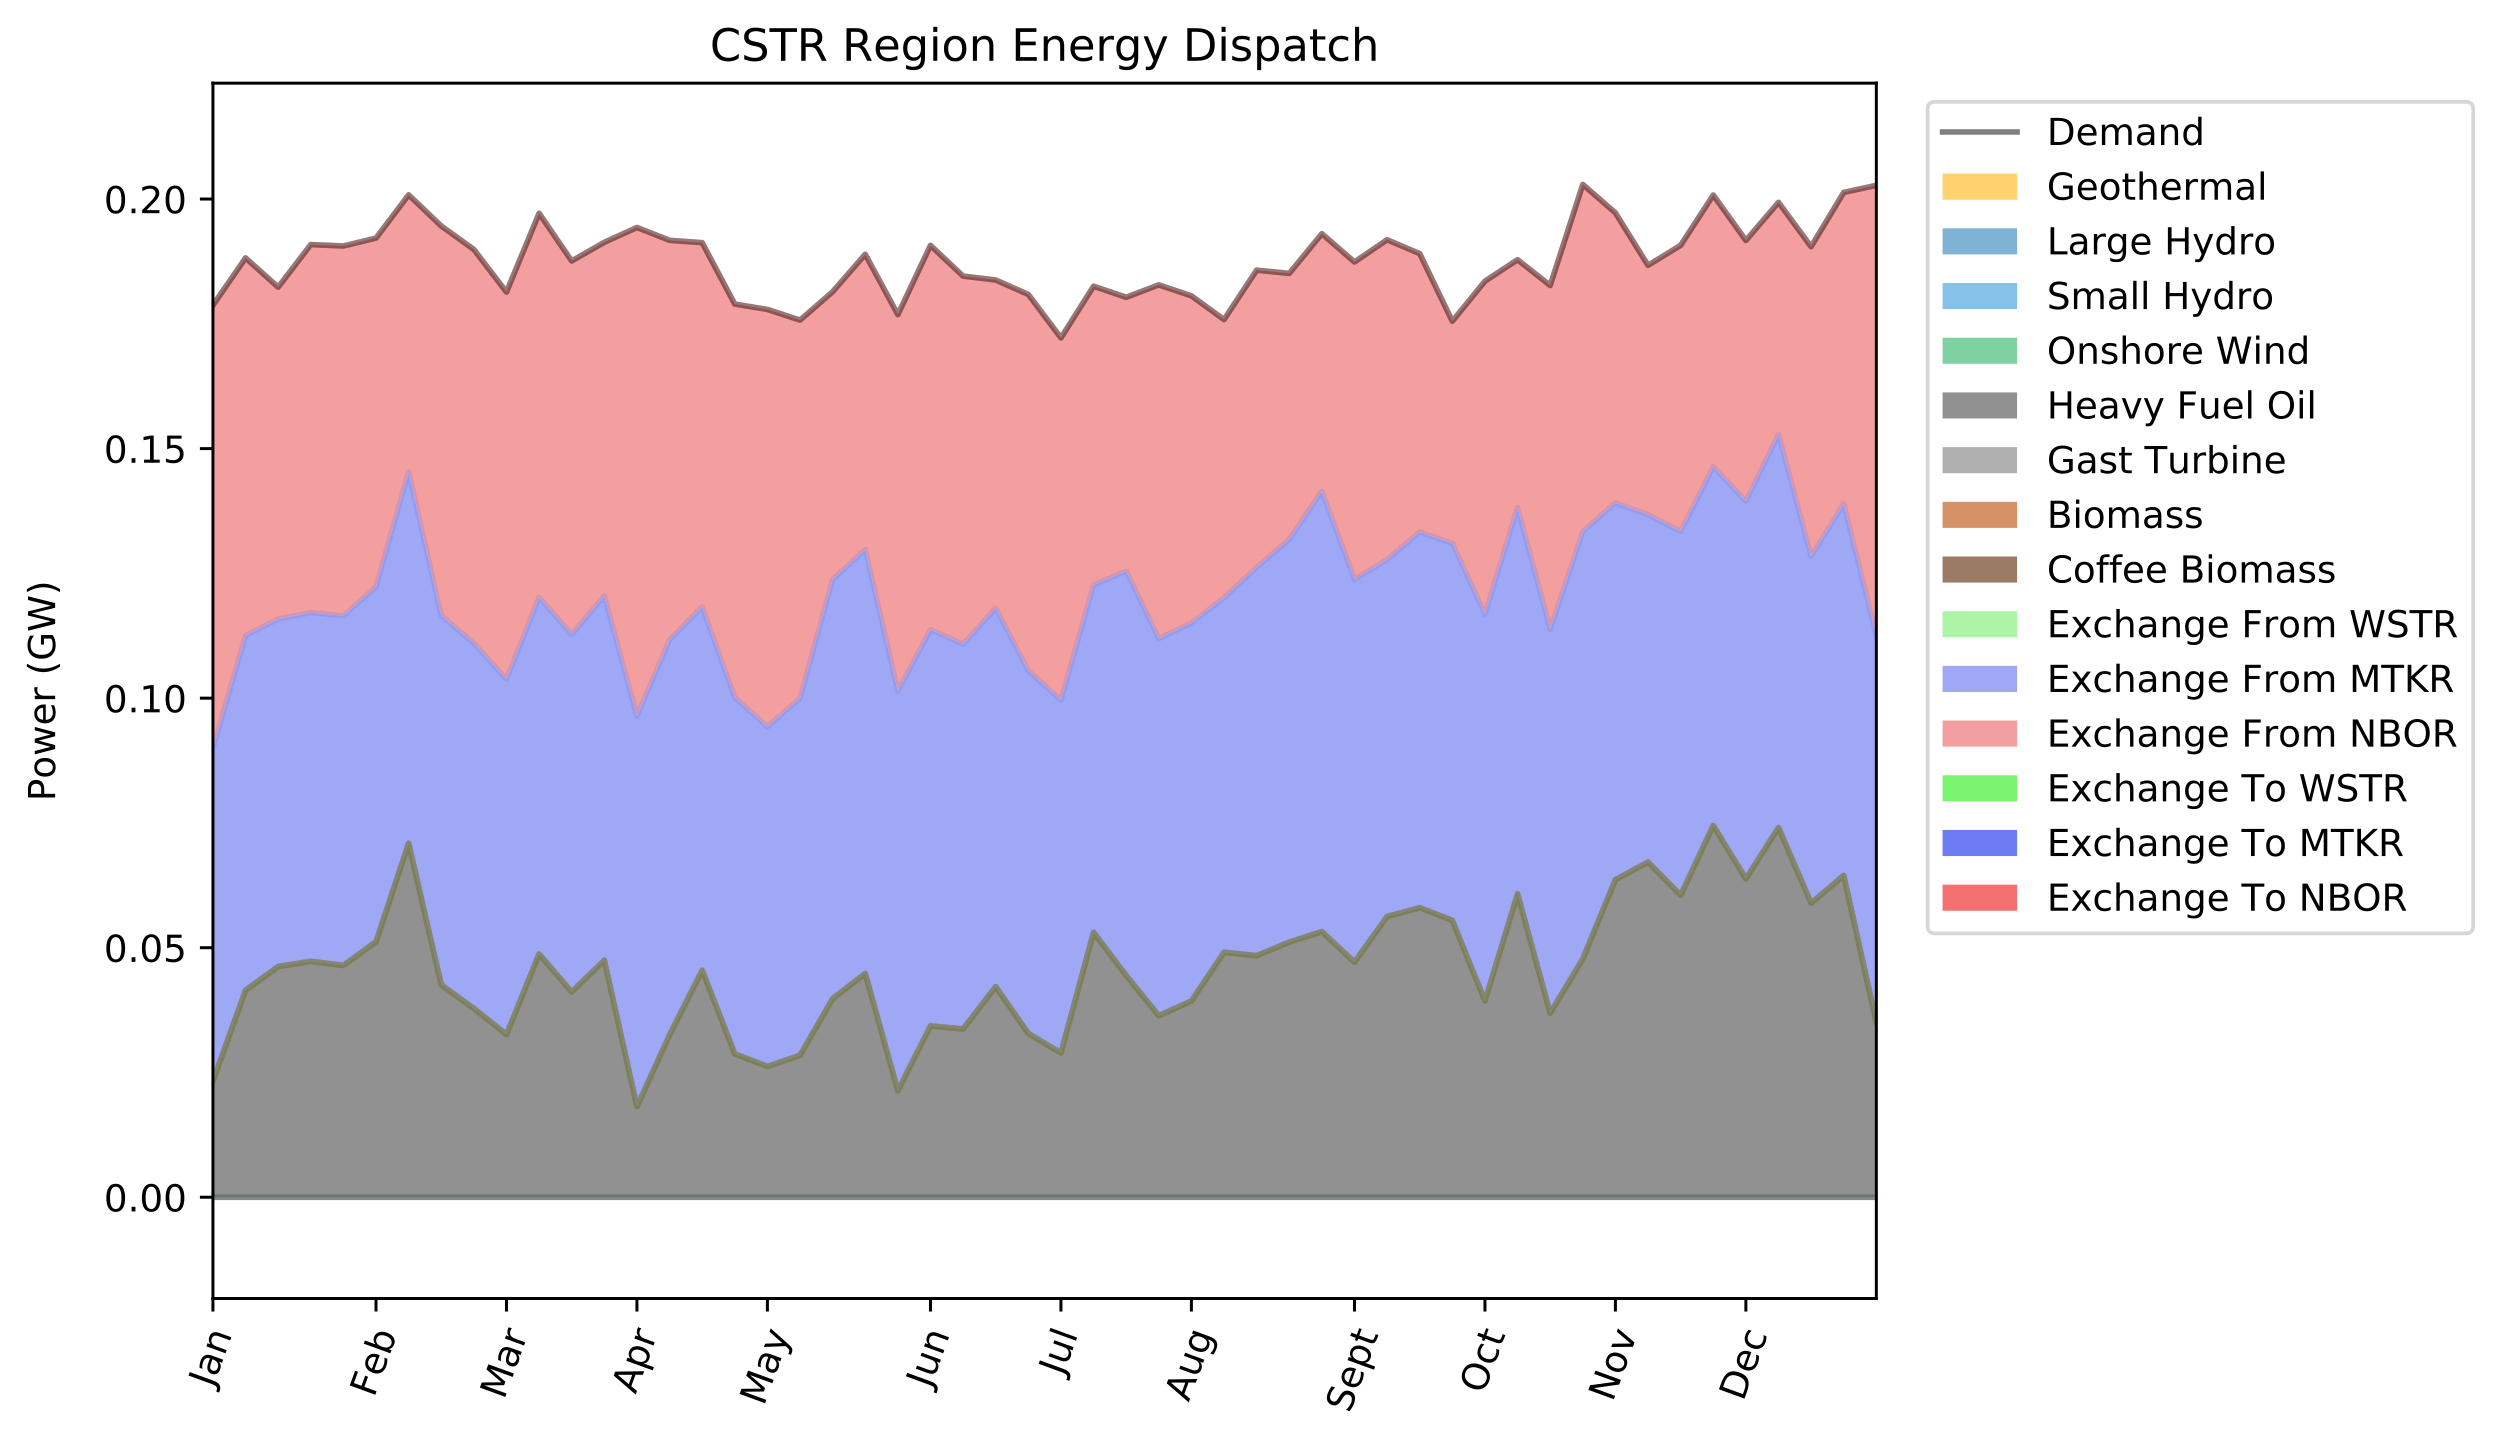 <?xml version="1.0" encoding="utf-8" standalone="no"?>
<!DOCTYPE svg PUBLIC "-//W3C//DTD SVG 1.1//EN"
  "http://www.w3.org/Graphics/SVG/1.1/DTD/svg11.dtd">
<!-- Created with matplotlib (https://matplotlib.org/) -->
<svg height="387.385pt" version="1.1" viewBox="0 0 670.912 387.385" width="670.912pt" xmlns="http://www.w3.org/2000/svg" xmlns:xlink="http://www.w3.org/1999/xlink">
 <defs>
  <style type="text/css">
*{stroke-linecap:butt;stroke-linejoin:round;}
  </style>
 </defs>
 <g id="figure_1">
  <g id="patch_1">
   <path d="M 0 387.385 
L 670.912 387.385 
L 670.912 0 
L 0 0 
z
" style="fill:#ffffff;"/>
  </g>
  <g id="axes_1">
   <g id="patch_2">
    <path d="M 57.144 348.478 
L 503.544 348.478 
L 503.544 22.318 
L 57.144 22.318 
z
" style="fill:#ffffff;"/>
   </g>
   <g id="PolyCollection_1">
    <path clip-path="url(#p072f02317d)" d="M 57.144 321.298 
L 57.144 321.298 
L 65.897 321.298 
L 74.65 321.298 
L 83.403 321.298 
L 92.156 321.298 
L 100.908 321.298 
L 109.661 321.298 
L 118.414 321.298 
L 127.167 321.298 
L 135.92 321.298 
L 144.673 321.298 
L 153.426 321.298 
L 162.179 321.298 
L 170.932 321.298 
L 179.685 321.298 
L 188.438 321.298 
L 197.191 321.298 
L 205.944 321.298 
L 214.697 321.298 
L 223.45 321.298 
L 232.203 321.298 
L 240.956 321.298 
L 249.708 321.298 
L 258.461 321.298 
L 267.214 321.298 
L 275.967 321.298 
L 284.72 321.298 
L 293.473 321.298 
L 302.226 321.298 
L 310.979 321.298 
L 319.732 321.298 
L 328.485 321.298 
L 337.238 321.298 
L 345.991 321.298 
L 354.744 321.298 
L 363.497 321.298 
L 372.25 321.298 
L 381.003 321.298 
L 389.756 321.298 
L 398.508 321.298 
L 407.261 321.298 
L 416.014 321.298 
L 424.767 321.298 
L 433.52 321.298 
L 442.273 321.298 
L 451.026 321.298 
L 459.779 321.298 
L 468.532 321.298 
L 477.285 321.298 
L 486.038 321.298 
L 494.791 321.298 
L 503.544 321.298 
L 503.544 321.298 
L 503.544 321.298 
L 494.791 321.298 
L 486.038 321.298 
L 477.285 321.298 
L 468.532 321.298 
L 459.779 321.298 
L 451.026 321.298 
L 442.273 321.298 
L 433.52 321.298 
L 424.767 321.298 
L 416.014 321.298 
L 407.261 321.298 
L 398.508 321.298 
L 389.756 321.298 
L 381.003 321.298 
L 372.25 321.298 
L 363.497 321.298 
L 354.744 321.298 
L 345.991 321.298 
L 337.238 321.298 
L 328.485 321.298 
L 319.732 321.298 
L 310.979 321.298 
L 302.226 321.298 
L 293.473 321.298 
L 284.72 321.298 
L 275.967 321.298 
L 267.214 321.298 
L 258.461 321.298 
L 249.708 321.298 
L 240.956 321.298 
L 232.203 321.298 
L 223.45 321.298 
L 214.697 321.298 
L 205.944 321.298 
L 197.191 321.298 
L 188.438 321.298 
L 179.685 321.298 
L 170.932 321.298 
L 162.179 321.298 
L 153.426 321.298 
L 144.673 321.298 
L 135.92 321.298 
L 127.167 321.298 
L 118.414 321.298 
L 109.661 321.298 
L 100.908 321.298 
L 92.156 321.298 
L 83.403 321.298 
L 74.65 321.298 
L 65.897 321.298 
L 57.144 321.298 
z
" style="fill:#ffb30f;fill-opacity:0.6;"/>
   </g>
   <g id="PolyCollection_2">
    <path clip-path="url(#p072f02317d)" d="M 57.144 321.298 
L 57.144 321.298 
L 65.897 321.298 
L 74.65 321.298 
L 83.403 321.298 
L 92.156 321.298 
L 100.908 321.298 
L 109.661 321.298 
L 118.414 321.298 
L 127.167 321.298 
L 135.92 321.298 
L 144.673 321.298 
L 153.426 321.298 
L 162.179 321.298 
L 170.932 321.298 
L 179.685 321.298 
L 188.438 321.298 
L 197.191 321.298 
L 205.944 321.298 
L 214.697 321.298 
L 223.45 321.298 
L 232.203 321.298 
L 240.956 321.298 
L 249.708 321.298 
L 258.461 321.298 
L 267.214 321.298 
L 275.967 321.298 
L 284.72 321.298 
L 293.473 321.298 
L 302.226 321.298 
L 310.979 321.298 
L 319.732 321.298 
L 328.485 321.298 
L 337.238 321.298 
L 345.991 321.298 
L 354.744 321.298 
L 363.497 321.298 
L 372.25 321.298 
L 381.003 321.298 
L 389.756 321.298 
L 398.508 321.298 
L 407.261 321.298 
L 416.014 321.298 
L 424.767 321.298 
L 433.52 321.298 
L 442.273 321.298 
L 451.026 321.298 
L 459.779 321.298 
L 468.532 321.298 
L 477.285 321.298 
L 486.038 321.298 
L 494.791 321.298 
L 503.544 321.298 
L 503.544 321.298 
L 503.544 321.298 
L 494.791 321.298 
L 486.038 321.298 
L 477.285 321.298 
L 468.532 321.298 
L 459.779 321.298 
L 451.026 321.298 
L 442.273 321.298 
L 433.52 321.298 
L 424.767 321.298 
L 416.014 321.298 
L 407.261 321.298 
L 398.508 321.298 
L 389.756 321.298 
L 381.003 321.298 
L 372.25 321.298 
L 363.497 321.298 
L 354.744 321.298 
L 345.991 321.298 
L 337.238 321.298 
L 328.485 321.298 
L 319.732 321.298 
L 310.979 321.298 
L 302.226 321.298 
L 293.473 321.298 
L 284.72 321.298 
L 275.967 321.298 
L 267.214 321.298 
L 258.461 321.298 
L 249.708 321.298 
L 240.956 321.298 
L 232.203 321.298 
L 223.45 321.298 
L 214.697 321.298 
L 205.944 321.298 
L 197.191 321.298 
L 188.438 321.298 
L 179.685 321.298 
L 170.932 321.298 
L 162.179 321.298 
L 153.426 321.298 
L 144.673 321.298 
L 135.92 321.298 
L 127.167 321.298 
L 118.414 321.298 
L 109.661 321.298 
L 100.908 321.298 
L 92.156 321.298 
L 83.403 321.298 
L 74.65 321.298 
L 65.897 321.298 
L 57.144 321.298 
z
" style="fill:#2980b9;fill-opacity:0.6;"/>
   </g>
   <g id="PolyCollection_3">
    <path clip-path="url(#p072f02317d)" d="M 57.144 321.298 
L 57.144 321.298 
L 65.897 321.298 
L 74.65 321.298 
L 83.403 321.298 
L 92.156 321.298 
L 100.908 321.298 
L 109.661 321.298 
L 118.414 321.298 
L 127.167 321.298 
L 135.92 321.298 
L 144.673 321.298 
L 153.426 321.298 
L 162.179 321.298 
L 170.932 321.298 
L 179.685 321.298 
L 188.438 321.298 
L 197.191 321.298 
L 205.944 321.298 
L 214.697 321.298 
L 223.45 321.298 
L 232.203 321.298 
L 240.956 321.298 
L 249.708 321.298 
L 258.461 321.298 
L 267.214 321.298 
L 275.967 321.298 
L 284.72 321.298 
L 293.473 321.298 
L 302.226 321.298 
L 310.979 321.298 
L 319.732 321.298 
L 328.485 321.298 
L 337.238 321.298 
L 345.991 321.298 
L 354.744 321.298 
L 363.497 321.298 
L 372.25 321.298 
L 381.003 321.298 
L 389.756 321.298 
L 398.508 321.298 
L 407.261 321.298 
L 416.014 321.298 
L 424.767 321.298 
L 433.52 321.298 
L 442.273 321.298 
L 451.026 321.298 
L 459.779 321.298 
L 468.532 321.298 
L 477.285 321.298 
L 486.038 321.298 
L 494.791 321.298 
L 503.544 321.298 
L 503.544 321.298 
L 503.544 321.298 
L 494.791 321.298 
L 486.038 321.298 
L 477.285 321.298 
L 468.532 321.298 
L 459.779 321.298 
L 451.026 321.298 
L 442.273 321.298 
L 433.52 321.298 
L 424.767 321.298 
L 416.014 321.298 
L 407.261 321.298 
L 398.508 321.298 
L 389.756 321.298 
L 381.003 321.298 
L 372.25 321.298 
L 363.497 321.298 
L 354.744 321.298 
L 345.991 321.298 
L 337.238 321.298 
L 328.485 321.298 
L 319.732 321.298 
L 310.979 321.298 
L 302.226 321.298 
L 293.473 321.298 
L 284.72 321.298 
L 275.967 321.298 
L 267.214 321.298 
L 258.461 321.298 
L 249.708 321.298 
L 240.956 321.298 
L 232.203 321.298 
L 223.45 321.298 
L 214.697 321.298 
L 205.944 321.298 
L 197.191 321.298 
L 188.438 321.298 
L 179.685 321.298 
L 170.932 321.298 
L 162.179 321.298 
L 153.426 321.298 
L 144.673 321.298 
L 135.92 321.298 
L 127.167 321.298 
L 118.414 321.298 
L 109.661 321.298 
L 100.908 321.298 
L 92.156 321.298 
L 83.403 321.298 
L 74.65 321.298 
L 65.897 321.298 
L 57.144 321.298 
z
" style="fill:#3498db;fill-opacity:0.6;"/>
   </g>
   <g id="PolyCollection_4">
    <path clip-path="url(#p072f02317d)" d="M 57.144 321.298 
L 57.144 321.298 
L 65.897 321.298 
L 74.65 321.298 
L 83.403 321.298 
L 92.156 321.298 
L 100.908 321.298 
L 109.661 321.298 
L 118.414 321.298 
L 127.167 321.298 
L 135.92 321.298 
L 144.673 321.298 
L 153.426 321.298 
L 162.179 321.298 
L 170.932 321.298 
L 179.685 321.298 
L 188.438 321.298 
L 197.191 321.298 
L 205.944 321.298 
L 214.697 321.298 
L 223.45 321.298 
L 232.203 321.298 
L 240.956 321.298 
L 249.708 321.298 
L 258.461 321.298 
L 267.214 321.298 
L 275.967 321.298 
L 284.72 321.298 
L 293.473 321.298 
L 302.226 321.298 
L 310.979 321.298 
L 319.732 321.298 
L 328.485 321.298 
L 337.238 321.298 
L 345.991 321.298 
L 354.744 321.298 
L 363.497 321.298 
L 372.25 321.298 
L 381.003 321.298 
L 389.756 321.298 
L 398.508 321.298 
L 407.261 321.298 
L 416.014 321.298 
L 424.767 321.298 
L 433.52 321.298 
L 442.273 321.298 
L 451.026 321.298 
L 459.779 321.298 
L 468.532 321.298 
L 477.285 321.298 
L 486.038 321.298 
L 494.791 321.298 
L 503.544 321.298 
L 503.544 321.298 
L 503.544 321.298 
L 494.791 321.298 
L 486.038 321.298 
L 477.285 321.298 
L 468.532 321.298 
L 459.779 321.298 
L 451.026 321.298 
L 442.273 321.298 
L 433.52 321.298 
L 424.767 321.298 
L 416.014 321.298 
L 407.261 321.298 
L 398.508 321.298 
L 389.756 321.298 
L 381.003 321.298 
L 372.25 321.298 
L 363.497 321.298 
L 354.744 321.298 
L 345.991 321.298 
L 337.238 321.298 
L 328.485 321.298 
L 319.732 321.298 
L 310.979 321.298 
L 302.226 321.298 
L 293.473 321.298 
L 284.72 321.298 
L 275.967 321.298 
L 267.214 321.298 
L 258.461 321.298 
L 249.708 321.298 
L 240.956 321.298 
L 232.203 321.298 
L 223.45 321.298 
L 214.697 321.298 
L 205.944 321.298 
L 197.191 321.298 
L 188.438 321.298 
L 179.685 321.298 
L 170.932 321.298 
L 162.179 321.298 
L 153.426 321.298 
L 144.673 321.298 
L 135.92 321.298 
L 127.167 321.298 
L 118.414 321.298 
L 109.661 321.298 
L 100.908 321.298 
L 92.156 321.298 
L 83.403 321.298 
L 74.65 321.298 
L 65.897 321.298 
L 57.144 321.298 
z
" style="fill:#28b463;fill-opacity:0.6;"/>
   </g>
   <g id="PolyCollection_5">
    <path clip-path="url(#p072f02317d)" d="M 57.144 321.298 
L 57.144 290.141 
L 65.897 265.741 
L 74.65 259.386 
L 83.403 257.99 
L 92.156 259.094 
L 100.908 252.703 
L 109.661 226.309 
L 118.414 264.301 
L 127.167 270.635 
L 135.92 277.624 
L 144.673 256.045 
L 153.426 266.175 
L 162.179 257.706 
L 170.932 296.967 
L 179.685 277.759 
L 188.438 260.389 
L 197.191 282.824 
L 205.944 286.192 
L 214.697 283.211 
L 223.45 268.013 
L 232.203 261.257 
L 240.956 292.704 
L 249.708 275.33 
L 258.461 276.134 
L 267.214 264.778 
L 275.967 277.355 
L 284.72 282.588 
L 293.473 250.213 
L 302.226 261.793 
L 310.979 272.577 
L 319.732 268.631 
L 328.485 255.549 
L 337.238 256.458 
L 345.991 252.834 
L 354.744 250.016 
L 363.497 258.221 
L 372.25 245.95 
L 381.003 243.593 
L 389.756 247.016 
L 398.508 268.584 
L 407.261 239.886 
L 416.014 271.894 
L 424.767 257.339 
L 433.52 236.076 
L 442.273 231.374 
L 451.026 240.262 
L 459.779 221.554 
L 468.532 235.84 
L 477.285 222.109 
L 486.038 242.37 
L 494.791 234.94 
L 503.544 274.377 
L 503.544 321.298 
L 503.544 321.298 
L 494.791 321.298 
L 486.038 321.298 
L 477.285 321.298 
L 468.532 321.298 
L 459.779 321.298 
L 451.026 321.298 
L 442.273 321.298 
L 433.52 321.298 
L 424.767 321.298 
L 416.014 321.298 
L 407.261 321.298 
L 398.508 321.298 
L 389.756 321.298 
L 381.003 321.298 
L 372.25 321.298 
L 363.497 321.298 
L 354.744 321.298 
L 345.991 321.298 
L 337.238 321.298 
L 328.485 321.298 
L 319.732 321.298 
L 310.979 321.298 
L 302.226 321.298 
L 293.473 321.298 
L 284.72 321.298 
L 275.967 321.298 
L 267.214 321.298 
L 258.461 321.298 
L 249.708 321.298 
L 240.956 321.298 
L 232.203 321.298 
L 223.45 321.298 
L 214.697 321.298 
L 205.944 321.298 
L 197.191 321.298 
L 188.438 321.298 
L 179.685 321.298 
L 170.932 321.298 
L 162.179 321.298 
L 153.426 321.298 
L 144.673 321.298 
L 135.92 321.298 
L 127.167 321.298 
L 118.414 321.298 
L 109.661 321.298 
L 100.908 321.298 
L 92.156 321.298 
L 83.403 321.298 
L 74.65 321.298 
L 65.897 321.298 
L 57.144 321.298 
z
" style="fill:#494949;fill-opacity:0.6;"/>
   </g>
   <g id="PolyCollection_6">
    <path clip-path="url(#p072f02317d)" d="M 57.144 290.141 
L 57.144 290.141 
L 65.897 265.741 
L 74.65 259.386 
L 83.403 257.99 
L 92.156 259.094 
L 100.908 252.703 
L 109.661 226.309 
L 118.414 264.301 
L 127.167 270.635 
L 135.92 277.624 
L 144.673 256.045 
L 153.426 266.175 
L 162.179 257.706 
L 170.932 296.967 
L 179.685 277.759 
L 188.438 260.389 
L 197.191 282.824 
L 205.944 286.192 
L 214.697 283.211 
L 223.45 268.013 
L 232.203 261.257 
L 240.956 292.704 
L 249.708 275.33 
L 258.461 276.134 
L 267.214 264.778 
L 275.967 277.355 
L 284.72 282.588 
L 293.473 250.213 
L 302.226 261.793 
L 310.979 272.577 
L 319.732 268.631 
L 328.485 255.549 
L 337.238 256.458 
L 345.991 252.834 
L 354.744 250.016 
L 363.497 258.221 
L 372.25 245.95 
L 381.003 243.593 
L 389.756 247.016 
L 398.508 268.584 
L 407.261 239.886 
L 416.014 271.894 
L 424.767 257.339 
L 433.52 236.076 
L 442.273 231.374 
L 451.026 240.262 
L 459.779 221.554 
L 468.532 235.84 
L 477.285 222.109 
L 486.038 242.37 
L 494.791 234.94 
L 503.544 274.377 
L 503.544 274.377 
L 503.544 274.377 
L 494.791 234.94 
L 486.038 242.37 
L 477.285 222.109 
L 468.532 235.84 
L 459.779 221.554 
L 451.026 240.262 
L 442.273 231.374 
L 433.52 236.076 
L 424.767 257.339 
L 416.014 271.894 
L 407.261 239.886 
L 398.508 268.584 
L 389.756 247.016 
L 381.003 243.593 
L 372.25 245.95 
L 363.497 258.221 
L 354.744 250.016 
L 345.991 252.834 
L 337.238 256.458 
L 328.485 255.549 
L 319.732 268.631 
L 310.979 272.577 
L 302.226 261.793 
L 293.473 250.213 
L 284.72 282.588 
L 275.967 277.355 
L 267.214 264.778 
L 258.461 276.134 
L 249.708 275.33 
L 240.956 292.704 
L 232.203 261.257 
L 223.45 268.013 
L 214.697 283.211 
L 205.944 286.192 
L 197.191 282.824 
L 188.438 260.389 
L 179.685 277.759 
L 170.932 296.967 
L 162.179 257.706 
L 153.426 266.175 
L 144.673 256.045 
L 135.92 277.624 
L 127.167 270.635 
L 118.414 264.301 
L 109.661 226.309 
L 100.908 252.703 
L 92.156 259.094 
L 83.403 257.99 
L 74.65 259.386 
L 65.897 265.741 
L 57.144 290.141 
z
" style="fill:#7c7c7c;fill-opacity:0.6;"/>
   </g>
   <g id="PolyCollection_7">
    <path clip-path="url(#p072f02317d)" d="M 57.144 290.141 
L 57.144 290.141 
L 65.897 265.741 
L 74.65 259.386 
L 83.403 257.99 
L 92.156 259.094 
L 100.908 252.703 
L 109.661 226.309 
L 118.414 264.301 
L 127.167 270.635 
L 135.92 277.624 
L 144.673 256.045 
L 153.426 266.175 
L 162.179 257.706 
L 170.932 296.967 
L 179.685 277.759 
L 188.438 260.389 
L 197.191 282.824 
L 205.944 286.192 
L 214.697 283.211 
L 223.45 268.013 
L 232.203 261.257 
L 240.956 292.704 
L 249.708 275.33 
L 258.461 276.134 
L 267.214 264.778 
L 275.967 277.355 
L 284.72 282.588 
L 293.473 250.213 
L 302.226 261.793 
L 310.979 272.577 
L 319.732 268.631 
L 328.485 255.549 
L 337.238 256.458 
L 345.991 252.834 
L 354.744 250.016 
L 363.497 258.221 
L 372.25 245.95 
L 381.003 243.593 
L 389.756 247.016 
L 398.508 268.584 
L 407.261 239.886 
L 416.014 271.894 
L 424.767 257.339 
L 433.52 236.076 
L 442.273 231.374 
L 451.026 240.262 
L 459.779 221.554 
L 468.532 235.84 
L 477.285 222.109 
L 486.038 242.37 
L 494.791 234.94 
L 503.544 274.377 
L 503.544 274.377 
L 503.544 274.377 
L 494.791 234.94 
L 486.038 242.37 
L 477.285 222.109 
L 468.532 235.84 
L 459.779 221.554 
L 451.026 240.262 
L 442.273 231.374 
L 433.52 236.076 
L 424.767 257.339 
L 416.014 271.894 
L 407.261 239.886 
L 398.508 268.584 
L 389.756 247.016 
L 381.003 243.593 
L 372.25 245.95 
L 363.497 258.221 
L 354.744 250.016 
L 345.991 252.834 
L 337.238 256.458 
L 328.485 255.549 
L 319.732 268.631 
L 310.979 272.577 
L 302.226 261.793 
L 293.473 250.213 
L 284.72 282.588 
L 275.967 277.355 
L 267.214 264.778 
L 258.461 276.134 
L 249.708 275.33 
L 240.956 292.704 
L 232.203 261.257 
L 223.45 268.013 
L 214.697 283.211 
L 205.944 286.192 
L 197.191 282.824 
L 188.438 260.389 
L 179.685 277.759 
L 170.932 296.967 
L 162.179 257.706 
L 153.426 266.175 
L 144.673 256.045 
L 135.92 277.624 
L 127.167 270.635 
L 118.414 264.301 
L 109.661 226.309 
L 100.908 252.703 
L 92.156 259.094 
L 83.403 257.99 
L 74.65 259.386 
L 65.897 265.741 
L 57.144 290.141 
z
" style="fill:#ba4a00;fill-opacity:0.6;"/>
   </g>
   <g id="PolyCollection_8">
    <path clip-path="url(#p072f02317d)" d="M 57.144 290.141 
L 57.144 290.141 
L 65.897 265.741 
L 74.65 259.386 
L 83.403 257.99 
L 92.156 259.094 
L 100.908 252.703 
L 109.661 226.309 
L 118.414 264.301 
L 127.167 270.635 
L 135.92 277.624 
L 144.673 256.045 
L 153.426 266.175 
L 162.179 257.706 
L 170.932 296.967 
L 179.685 277.759 
L 188.438 260.389 
L 197.191 282.824 
L 205.944 286.192 
L 214.697 283.211 
L 223.45 268.013 
L 232.203 261.257 
L 240.956 292.704 
L 249.708 275.33 
L 258.461 276.134 
L 267.214 264.778 
L 275.967 277.355 
L 284.72 282.588 
L 293.473 250.213 
L 302.226 261.793 
L 310.979 272.577 
L 319.732 268.631 
L 328.485 255.549 
L 337.238 256.458 
L 345.991 252.834 
L 354.744 250.016 
L 363.497 258.221 
L 372.25 245.95 
L 381.003 243.593 
L 389.756 247.016 
L 398.508 268.584 
L 407.261 239.886 
L 416.014 271.894 
L 424.767 257.339 
L 433.52 236.076 
L 442.273 231.374 
L 451.026 240.262 
L 459.779 221.554 
L 468.532 235.84 
L 477.285 222.109 
L 486.038 242.37 
L 494.791 234.94 
L 503.544 274.377 
L 503.544 274.377 
L 503.544 274.377 
L 494.791 234.94 
L 486.038 242.37 
L 477.285 222.109 
L 468.532 235.84 
L 459.779 221.554 
L 451.026 240.262 
L 442.273 231.374 
L 433.52 236.076 
L 424.767 257.339 
L 416.014 271.894 
L 407.261 239.886 
L 398.508 268.584 
L 389.756 247.016 
L 381.003 243.593 
L 372.25 245.95 
L 363.497 258.221 
L 354.744 250.016 
L 345.991 252.834 
L 337.238 256.458 
L 328.485 255.549 
L 319.732 268.631 
L 310.979 272.577 
L 302.226 261.793 
L 293.473 250.213 
L 284.72 282.588 
L 275.967 277.355 
L 267.214 264.778 
L 258.461 276.134 
L 249.708 275.33 
L 240.956 292.704 
L 232.203 261.257 
L 223.45 268.013 
L 214.697 283.211 
L 205.944 286.192 
L 197.191 282.824 
L 188.438 260.389 
L 179.685 277.759 
L 170.932 296.967 
L 162.179 257.706 
L 153.426 266.175 
L 144.673 256.045 
L 135.92 277.624 
L 127.167 270.635 
L 118.414 264.301 
L 109.661 226.309 
L 100.908 252.703 
L 92.156 259.094 
L 83.403 257.99 
L 74.65 259.386 
L 65.897 265.741 
L 57.144 290.141 
z
" style="fill:#592400;fill-opacity:0.6;"/>
   </g>
   <g id="PolyCollection_9">
    <path clip-path="url(#p072f02317d)" d="M 57.144 290.141 
L 57.144 290.141 
L 65.897 265.741 
L 74.65 259.386 
L 83.403 257.99 
L 92.156 259.094 
L 100.908 252.703 
L 109.661 226.309 
L 118.414 264.301 
L 127.167 270.635 
L 135.92 277.624 
L 144.673 256.045 
L 153.426 266.175 
L 162.179 257.706 
L 170.932 296.967 
L 179.685 277.759 
L 188.438 260.389 
L 197.191 282.824 
L 205.944 286.192 
L 214.697 283.211 
L 223.45 268.013 
L 232.203 261.257 
L 240.956 292.704 
L 249.708 275.33 
L 258.461 276.134 
L 267.214 264.778 
L 275.967 277.355 
L 284.72 282.588 
L 293.473 250.213 
L 302.226 261.793 
L 310.979 272.577 
L 319.732 268.631 
L 328.485 255.549 
L 337.238 256.458 
L 345.991 252.834 
L 354.744 250.016 
L 363.497 258.221 
L 372.25 245.95 
L 381.003 243.593 
L 389.756 247.016 
L 398.508 268.584 
L 407.261 239.886 
L 416.014 271.894 
L 424.767 257.339 
L 433.52 236.076 
L 442.273 231.374 
L 451.026 240.262 
L 459.779 221.554 
L 468.532 235.84 
L 477.285 222.109 
L 486.038 242.37 
L 494.791 234.94 
L 503.544 274.377 
L 503.544 274.377 
L 503.544 274.377 
L 494.791 234.94 
L 486.038 242.37 
L 477.285 222.109 
L 468.532 235.84 
L 459.779 221.554 
L 451.026 240.262 
L 442.273 231.374 
L 433.52 236.076 
L 424.767 257.339 
L 416.014 271.894 
L 407.261 239.886 
L 398.508 268.584 
L 389.756 247.016 
L 381.003 243.593 
L 372.25 245.95 
L 363.497 258.221 
L 354.744 250.016 
L 345.991 252.834 
L 337.238 256.458 
L 328.485 255.549 
L 319.732 268.631 
L 310.979 272.577 
L 302.226 261.793 
L 293.473 250.213 
L 284.72 282.588 
L 275.967 277.355 
L 267.214 264.778 
L 258.461 276.134 
L 249.708 275.33 
L 240.956 292.704 
L 232.203 261.257 
L 223.45 268.013 
L 214.697 283.211 
L 205.944 286.192 
L 197.191 282.824 
L 188.438 260.389 
L 179.685 277.759 
L 170.932 296.967 
L 162.179 257.706 
L 153.426 266.175 
L 144.673 256.045 
L 135.92 277.624 
L 127.167 270.635 
L 118.414 264.301 
L 109.661 226.309 
L 100.908 252.703 
L 92.156 259.094 
L 83.403 257.99 
L 74.65 259.386 
L 65.897 265.741 
L 57.144 290.141 
z
" style="fill:#75ee6b;fill-opacity:0.6;"/>
   </g>
   <g id="PolyCollection_10">
    <path clip-path="url(#p072f02317d)" d="M 57.144 290.141 
L 57.144 200.893 
L 65.897 170.548 
L 74.65 166.126 
L 83.403 164.42 
L 92.156 165.251 
L 100.908 157.483 
L 109.661 126.631 
L 118.414 165.196 
L 127.167 172.651 
L 135.92 182.29 
L 144.673 160.295 
L 153.426 170.251 
L 162.179 159.917 
L 170.932 192.143 
L 179.685 171.726 
L 188.438 162.856 
L 197.191 187.178 
L 205.944 195.016 
L 214.697 187.384 
L 223.45 155.546 
L 232.203 147.466 
L 240.956 185.461 
L 249.708 168.959 
L 258.461 172.869 
L 267.214 163.208 
L 275.967 180.006 
L 284.72 187.903 
L 293.473 156.987 
L 302.226 153.279 
L 310.979 171.373 
L 319.732 167.163 
L 328.485 160.405 
L 337.238 152.276 
L 345.991 144.747 
L 354.744 131.818 
L 363.497 155.48 
L 372.25 150.173 
L 381.003 142.772 
L 389.756 145.804 
L 398.508 164.843 
L 407.261 136.202 
L 416.014 168.908 
L 424.767 142.642 
L 433.52 134.938 
L 442.273 138.128 
L 451.026 142.604 
L 459.779 125.23 
L 468.532 134.498 
L 477.285 116.573 
L 486.038 149.279 
L 494.791 135.194 
L 503.544 170.45 
L 503.544 274.377 
L 503.544 274.377 
L 494.791 234.94 
L 486.038 242.37 
L 477.285 222.109 
L 468.532 235.84 
L 459.779 221.554 
L 451.026 240.262 
L 442.273 231.374 
L 433.52 236.076 
L 424.767 257.339 
L 416.014 271.894 
L 407.261 239.886 
L 398.508 268.584 
L 389.756 247.016 
L 381.003 243.593 
L 372.25 245.95 
L 363.497 258.221 
L 354.744 250.016 
L 345.991 252.834 
L 337.238 256.458 
L 328.485 255.549 
L 319.732 268.631 
L 310.979 272.577 
L 302.226 261.793 
L 293.473 250.213 
L 284.72 282.588 
L 275.967 277.355 
L 267.214 264.778 
L 258.461 276.134 
L 249.708 275.33 
L 240.956 292.704 
L 232.203 261.257 
L 223.45 268.013 
L 214.697 283.211 
L 205.944 286.192 
L 197.191 282.824 
L 188.438 260.389 
L 179.685 277.759 
L 170.932 296.967 
L 162.179 257.706 
L 153.426 266.175 
L 144.673 256.045 
L 135.92 277.624 
L 127.167 270.635 
L 118.414 264.301 
L 109.661 226.309 
L 100.908 252.703 
L 92.156 259.094 
L 83.403 257.99 
L 74.65 259.386 
L 65.897 265.741 
L 57.144 290.141 
z
" style="fill:#606fed;fill-opacity:0.6;"/>
   </g>
   <g id="PolyCollection_11">
    <path clip-path="url(#p072f02317d)" d="M 57.144 200.893 
L 57.144 81.921 
L 65.897 69.222 
L 74.65 77.061 
L 83.403 65.635 
L 92.156 66.011 
L 100.908 63.891 
L 109.661 52.292 
L 118.414 60.643 
L 127.167 66.942 
L 135.92 78.366 
L 144.673 57.246 
L 153.426 70.022 
L 162.179 65.018 
L 170.932 61.048 
L 179.685 64.488 
L 188.438 65.128 
L 197.191 81.606 
L 205.944 83.038 
L 214.697 85.905 
L 223.45 78.294 
L 232.203 68.238 
L 240.956 84.422 
L 249.708 65.845 
L 258.461 74.093 
L 267.214 75.139 
L 275.967 79.018 
L 284.72 90.674 
L 293.473 76.807 
L 302.226 79.779 
L 310.979 76.447 
L 319.732 79.393 
L 328.485 85.749 
L 337.238 72.506 
L 345.991 73.368 
L 354.744 62.715 
L 363.497 70.305 
L 372.25 64.338 
L 381.003 68.061 
L 389.756 86.204 
L 398.508 75.453 
L 407.261 69.69 
L 416.014 76.613 
L 424.767 49.498 
L 433.52 57.121 
L 442.273 71.198 
L 451.026 65.83 
L 459.779 52.351 
L 468.532 64.523 
L 477.285 54.312 
L 486.038 66.189 
L 494.791 51.637 
L 503.544 49.732 
L 503.544 170.45 
L 503.544 170.45 
L 494.791 135.194 
L 486.038 149.279 
L 477.285 116.573 
L 468.532 134.498 
L 459.779 125.23 
L 451.026 142.604 
L 442.273 138.128 
L 433.52 134.938 
L 424.767 142.642 
L 416.014 168.908 
L 407.261 136.202 
L 398.508 164.843 
L 389.756 145.804 
L 381.003 142.772 
L 372.25 150.173 
L 363.497 155.48 
L 354.744 131.818 
L 345.991 144.747 
L 337.238 152.276 
L 328.485 160.405 
L 319.732 167.163 
L 310.979 171.373 
L 302.226 153.279 
L 293.473 156.987 
L 284.72 187.903 
L 275.967 180.006 
L 267.214 163.208 
L 258.461 172.869 
L 249.708 168.959 
L 240.956 185.461 
L 232.203 147.466 
L 223.45 155.546 
L 214.697 187.384 
L 205.944 195.016 
L 197.191 187.178 
L 188.438 162.856 
L 179.685 171.726 
L 170.932 192.143 
L 162.179 159.917 
L 153.426 170.251 
L 144.673 160.295 
L 135.92 182.29 
L 127.167 172.651 
L 118.414 165.196 
L 109.661 126.631 
L 100.908 157.483 
L 92.156 165.251 
L 83.403 164.42 
L 74.65 166.126 
L 65.897 170.548 
L 57.144 200.893 
z
" style="fill:#ed6060;fill-opacity:0.6;"/>
   </g>
   <g id="PolyCollection_12">
    <path clip-path="url(#p072f02317d)" d="M 57.144 321.298 
L 57.144 321.298 
L 65.897 321.298 
L 74.65 321.298 
L 83.403 321.298 
L 92.156 321.298 
L 100.908 321.298 
L 109.661 321.298 
L 118.414 321.298 
L 127.167 321.298 
L 135.92 321.298 
L 144.673 321.298 
L 153.426 321.298 
L 162.179 321.298 
L 170.932 321.298 
L 179.685 321.298 
L 188.438 321.298 
L 197.191 321.298 
L 205.944 321.298 
L 214.697 321.298 
L 223.45 321.298 
L 232.203 321.298 
L 240.956 321.298 
L 249.708 321.298 
L 258.461 321.298 
L 267.214 321.298 
L 275.967 321.298 
L 284.72 321.298 
L 293.473 321.298 
L 302.226 321.298 
L 310.979 321.298 
L 319.732 321.298 
L 328.485 321.298 
L 337.238 321.298 
L 345.991 321.298 
L 354.744 321.298 
L 363.497 321.298 
L 372.25 321.298 
L 381.003 321.298 
L 389.756 321.298 
L 398.508 321.298 
L 407.261 321.298 
L 416.014 321.298 
L 424.767 321.298 
L 433.52 321.298 
L 442.273 321.298 
L 451.026 321.298 
L 459.779 321.298 
L 468.532 321.298 
L 477.285 321.298 
L 486.038 321.298 
L 494.791 321.298 
L 503.544 321.298 
L 503.544 321.298 
L 503.544 321.298 
L 494.791 321.298 
L 486.038 321.298 
L 477.285 321.298 
L 468.532 321.298 
L 459.779 321.298 
L 451.026 321.298 
L 442.273 321.298 
L 433.52 321.298 
L 424.767 321.298 
L 416.014 321.298 
L 407.261 321.298 
L 398.508 321.298 
L 389.756 321.298 
L 381.003 321.298 
L 372.25 321.298 
L 363.497 321.298 
L 354.744 321.298 
L 345.991 321.298 
L 337.238 321.298 
L 328.485 321.298 
L 319.732 321.298 
L 310.979 321.298 
L 302.226 321.298 
L 293.473 321.298 
L 284.72 321.298 
L 275.967 321.298 
L 267.214 321.298 
L 258.461 321.298 
L 249.708 321.298 
L 240.956 321.298 
L 232.203 321.298 
L 223.45 321.298 
L 214.697 321.298 
L 205.944 321.298 
L 197.191 321.298 
L 188.438 321.298 
L 179.685 321.298 
L 170.932 321.298 
L 162.179 321.298 
L 153.426 321.298 
L 144.673 321.298 
L 135.92 321.298 
L 127.167 321.298 
L 118.414 321.298 
L 109.661 321.298 
L 100.908 321.298 
L 92.156 321.298 
L 83.403 321.298 
L 74.65 321.298 
L 65.897 321.298 
L 57.144 321.298 
z
" style="fill:#22eb11;fill-opacity:0.6;"/>
   </g>
   <g id="PolyCollection_13">
    <path clip-path="url(#p072f02317d)" d="M 57.144 321.298 
L 57.144 321.298 
L 65.897 321.298 
L 74.65 321.298 
L 83.403 321.298 
L 92.156 321.298 
L 100.908 321.298 
L 109.661 321.298 
L 118.414 321.298 
L 127.167 321.298 
L 135.92 321.298 
L 144.673 321.298 
L 153.426 321.298 
L 162.179 321.298 
L 170.932 321.298 
L 179.685 321.298 
L 188.438 321.298 
L 197.191 321.298 
L 205.944 321.298 
L 214.697 321.298 
L 223.45 321.298 
L 232.203 321.298 
L 240.956 321.298 
L 249.708 321.298 
L 258.461 321.298 
L 267.214 321.298 
L 275.967 321.298 
L 284.72 321.298 
L 293.473 321.298 
L 302.226 321.298 
L 310.979 321.298 
L 319.732 321.298 
L 328.485 321.298 
L 337.238 321.298 
L 345.991 321.298 
L 354.744 321.298 
L 363.497 321.298 
L 372.25 321.298 
L 381.003 321.298 
L 389.756 321.298 
L 398.508 321.298 
L 407.261 321.298 
L 416.014 321.298 
L 424.767 321.298 
L 433.52 321.298 
L 442.273 321.298 
L 451.026 321.298 
L 459.779 321.298 
L 468.532 321.298 
L 477.285 321.298 
L 486.038 321.298 
L 494.791 321.298 
L 503.544 321.298 
L 503.544 321.298 
L 503.544 321.298 
L 494.791 321.298 
L 486.038 321.298 
L 477.285 321.298 
L 468.532 321.298 
L 459.779 321.298 
L 451.026 321.298 
L 442.273 321.298 
L 433.52 321.298 
L 424.767 321.298 
L 416.014 321.298 
L 407.261 321.298 
L 398.508 321.298 
L 389.756 321.298 
L 381.003 321.298 
L 372.25 321.298 
L 363.497 321.298 
L 354.744 321.298 
L 345.991 321.298 
L 337.238 321.298 
L 328.485 321.298 
L 319.732 321.298 
L 310.979 321.298 
L 302.226 321.298 
L 293.473 321.298 
L 284.72 321.298 
L 275.967 321.298 
L 267.214 321.298 
L 258.461 321.298 
L 249.708 321.298 
L 240.956 321.298 
L 232.203 321.298 
L 223.45 321.298 
L 214.697 321.298 
L 205.944 321.298 
L 197.191 321.298 
L 188.438 321.298 
L 179.685 321.298 
L 170.932 321.298 
L 162.179 321.298 
L 153.426 321.298 
L 144.673 321.298 
L 135.92 321.298 
L 127.167 321.298 
L 118.414 321.298 
L 109.661 321.298 
L 100.908 321.298 
L 92.156 321.298 
L 83.403 321.298 
L 74.65 321.298 
L 65.897 321.298 
L 57.144 321.298 
z
" style="fill:#0e25ec;fill-opacity:0.6;"/>
   </g>
   <g id="PolyCollection_14">
    <path clip-path="url(#p072f02317d)" d="M 57.144 321.298 
L 57.144 321.298 
L 65.897 321.298 
L 74.65 321.298 
L 83.403 321.298 
L 92.156 321.298 
L 100.908 321.298 
L 109.661 321.298 
L 118.414 321.298 
L 127.167 321.298 
L 135.92 321.298 
L 144.673 321.298 
L 153.426 321.298 
L 162.179 321.298 
L 170.932 321.298 
L 179.685 321.298 
L 188.438 321.298 
L 197.191 321.298 
L 205.944 321.298 
L 214.697 321.298 
L 223.45 321.298 
L 232.203 321.298 
L 240.956 321.298 
L 249.708 321.298 
L 258.461 321.298 
L 267.214 321.298 
L 275.967 321.298 
L 284.72 321.298 
L 293.473 321.298 
L 302.226 321.298 
L 310.979 321.298 
L 319.732 321.298 
L 328.485 321.298 
L 337.238 321.298 
L 345.991 321.298 
L 354.744 321.298 
L 363.497 321.298 
L 372.25 321.298 
L 381.003 321.298 
L 389.756 321.298 
L 398.508 321.298 
L 407.261 321.298 
L 416.014 321.298 
L 424.767 321.298 
L 433.52 321.298 
L 442.273 321.298 
L 451.026 321.298 
L 459.779 321.298 
L 468.532 321.298 
L 477.285 321.298 
L 486.038 321.298 
L 494.791 321.298 
L 503.544 321.298 
L 503.544 321.298 
L 503.544 321.298 
L 494.791 321.298 
L 486.038 321.298 
L 477.285 321.298 
L 468.532 321.298 
L 459.779 321.298 
L 451.026 321.298 
L 442.273 321.298 
L 433.52 321.298 
L 424.767 321.298 
L 416.014 321.298 
L 407.261 321.298 
L 398.508 321.298 
L 389.756 321.298 
L 381.003 321.298 
L 372.25 321.298 
L 363.497 321.298 
L 354.744 321.298 
L 345.991 321.298 
L 337.238 321.298 
L 328.485 321.298 
L 319.732 321.298 
L 310.979 321.298 
L 302.226 321.298 
L 293.473 321.298 
L 284.72 321.298 
L 275.967 321.298 
L 267.214 321.298 
L 258.461 321.298 
L 249.708 321.298 
L 240.956 321.298 
L 232.203 321.298 
L 223.45 321.298 
L 214.697 321.298 
L 205.944 321.298 
L 197.191 321.298 
L 188.438 321.298 
L 179.685 321.298 
L 170.932 321.298 
L 162.179 321.298 
L 153.426 321.298 
L 144.673 321.298 
L 135.92 321.298 
L 127.167 321.298 
L 118.414 321.298 
L 109.661 321.298 
L 100.908 321.298 
L 92.156 321.298 
L 83.403 321.298 
L 74.65 321.298 
L 65.897 321.298 
L 57.144 321.298 
z
" style="fill:#ee1111;fill-opacity:0.6;"/>
   </g>
   <g id="matplotlib.axis_1">
    <g id="xtick_1">
     <g id="line2d_1">
      <defs>
       <path d="M 0 0 
L 0 3.5 
" id="m27e20af125" style="stroke:#000000;stroke-width:0.8;"/>
      </defs>
      <g>
       <use style="stroke:#000000;stroke-width:0.8;" x="57.144" xlink:href="#m27e20af125" y="348.478"/>
      </g>
     </g>
     <g id="text_1">
      <!-- Jan -->
      <defs>
       <path d="M 9.812 72.906 
L 19.672 72.906 
L 19.672 5.078 
Q 19.672 -8.109 14.672 -14.062 
Q 9.672 -20.016 -1.422 -20.016 
L -5.172 -20.016 
L -5.172 -11.719 
L -2.094 -11.719 
Q 4.438 -11.719 7.125 -8.047 
Q 9.812 -4.391 9.812 5.078 
z
" id="DejaVuSans-74"/>
       <path d="M 34.281 27.484 
Q 23.391 27.484 19.188 25 
Q 14.984 22.516 14.984 16.5 
Q 14.984 11.719 18.141 8.906 
Q 21.297 6.109 26.703 6.109 
Q 34.188 6.109 38.703 11.406 
Q 43.219 16.703 43.219 25.484 
L 43.219 27.484 
z
M 52.203 31.203 
L 52.203 0 
L 43.219 0 
L 43.219 8.297 
Q 40.141 3.328 35.547 0.953 
Q 30.953 -1.422 24.312 -1.422 
Q 15.922 -1.422 10.953 3.297 
Q 6 8.016 6 15.922 
Q 6 25.141 12.172 29.828 
Q 18.359 34.516 30.609 34.516 
L 43.219 34.516 
L 43.219 35.406 
Q 43.219 41.609 39.141 45 
Q 35.062 48.391 27.688 48.391 
Q 23 48.391 18.547 47.266 
Q 14.109 46.141 10.016 43.891 
L 10.016 52.203 
Q 14.938 54.109 19.578 55.047 
Q 24.219 56 28.609 56 
Q 40.484 56 46.344 49.844 
Q 52.203 43.703 52.203 31.203 
z
" id="DejaVuSans-97"/>
       <path d="M 54.891 33.016 
L 54.891 0 
L 45.906 0 
L 45.906 32.719 
Q 45.906 40.484 42.875 44.328 
Q 39.844 48.188 33.797 48.188 
Q 26.516 48.188 22.312 43.547 
Q 18.109 38.922 18.109 30.906 
L 18.109 0 
L 9.078 0 
L 9.078 54.688 
L 18.109 54.688 
L 18.109 46.188 
Q 21.344 51.125 25.703 53.562 
Q 30.078 56 35.797 56 
Q 45.219 56 50.047 50.172 
Q 54.891 44.344 54.891 33.016 
z
" id="DejaVuSans-110"/>
      </defs>
      <g transform="translate(57.1 372.563)rotate(-70)scale(0.1 -0.1)">
       <use xlink:href="#DejaVuSans-74"/>
       <use x="29.492" xlink:href="#DejaVuSans-97"/>
       <use x="90.771" xlink:href="#DejaVuSans-110"/>
      </g>
     </g>
    </g>
    <g id="xtick_2">
     <g id="line2d_2">
      <g>
       <use style="stroke:#000000;stroke-width:0.8;" x="100.908" xlink:href="#m27e20af125" y="348.478"/>
      </g>
     </g>
     <g id="text_2">
      <!-- Feb -->
      <defs>
       <path d="M 9.812 72.906 
L 51.703 72.906 
L 51.703 64.594 
L 19.672 64.594 
L 19.672 43.109 
L 48.578 43.109 
L 48.578 34.812 
L 19.672 34.812 
L 19.672 0 
L 9.812 0 
z
" id="DejaVuSans-70"/>
       <path d="M 56.203 29.594 
L 56.203 25.203 
L 14.891 25.203 
Q 15.484 15.922 20.484 11.062 
Q 25.484 6.203 34.422 6.203 
Q 39.594 6.203 44.453 7.469 
Q 49.312 8.734 54.109 11.281 
L 54.109 2.781 
Q 49.266 0.734 44.188 -0.344 
Q 39.109 -1.422 33.891 -1.422 
Q 20.797 -1.422 13.156 6.188 
Q 5.516 13.812 5.516 26.812 
Q 5.516 40.234 12.766 48.109 
Q 20.016 56 32.328 56 
Q 43.359 56 49.781 48.891 
Q 56.203 41.797 56.203 29.594 
z
M 47.219 32.234 
Q 47.125 39.594 43.094 43.984 
Q 39.062 48.391 32.422 48.391 
Q 24.906 48.391 20.391 44.141 
Q 15.875 39.891 15.188 32.172 
z
" id="DejaVuSans-101"/>
       <path d="M 48.688 27.297 
Q 48.688 37.203 44.609 42.844 
Q 40.531 48.484 33.406 48.484 
Q 26.266 48.484 22.188 42.844 
Q 18.109 37.203 18.109 27.297 
Q 18.109 17.391 22.188 11.75 
Q 26.266 6.109 33.406 6.109 
Q 40.531 6.109 44.609 11.75 
Q 48.688 17.391 48.688 27.297 
z
M 18.109 46.391 
Q 20.953 51.266 25.266 53.625 
Q 29.594 56 35.594 56 
Q 45.562 56 51.781 48.094 
Q 58.016 40.188 58.016 27.297 
Q 58.016 14.406 51.781 6.484 
Q 45.562 -1.422 35.594 -1.422 
Q 29.594 -1.422 25.266 0.953 
Q 20.953 3.328 18.109 8.203 
L 18.109 0 
L 9.078 0 
L 9.078 75.984 
L 18.109 75.984 
z
" id="DejaVuSans-98"/>
      </defs>
      <g transform="translate(100.381 375.222)rotate(-70)scale(0.1 -0.1)">
       <use xlink:href="#DejaVuSans-70"/>
       <use x="57.441" xlink:href="#DejaVuSans-101"/>
       <use x="118.965" xlink:href="#DejaVuSans-98"/>
      </g>
     </g>
    </g>
    <g id="xtick_3">
     <g id="line2d_3">
      <g>
       <use style="stroke:#000000;stroke-width:0.8;" x="135.92" xlink:href="#m27e20af125" y="348.478"/>
      </g>
     </g>
     <g id="text_3">
      <!-- Mar -->
      <defs>
       <path d="M 9.812 72.906 
L 24.516 72.906 
L 43.109 23.297 
L 61.812 72.906 
L 76.516 72.906 
L 76.516 0 
L 66.891 0 
L 66.891 64.016 
L 48.094 14.016 
L 38.188 14.016 
L 19.391 64.016 
L 19.391 0 
L 9.812 0 
z
" id="DejaVuSans-77"/>
       <path d="M 41.109 46.297 
Q 39.594 47.172 37.812 47.578 
Q 36.031 48 33.891 48 
Q 26.266 48 22.188 43.047 
Q 18.109 38.094 18.109 28.812 
L 18.109 0 
L 9.078 0 
L 9.078 54.688 
L 18.109 54.688 
L 18.109 46.188 
Q 20.953 51.172 25.484 53.578 
Q 30.031 56 36.531 56 
Q 37.453 56 38.578 55.875 
Q 39.703 55.766 41.062 55.516 
z
" id="DejaVuSans-114"/>
      </defs>
      <g transform="translate(135.287 375.806)rotate(-70)scale(0.1 -0.1)">
       <use xlink:href="#DejaVuSans-77"/>
       <use x="86.279" xlink:href="#DejaVuSans-97"/>
       <use x="147.559" xlink:href="#DejaVuSans-114"/>
      </g>
     </g>
    </g>
    <g id="xtick_4">
     <g id="line2d_4">
      <g>
       <use style="stroke:#000000;stroke-width:0.8;" x="170.932" xlink:href="#m27e20af125" y="348.478"/>
      </g>
     </g>
     <g id="text_4">
      <!-- Apr -->
      <defs>
       <path d="M 34.188 63.188 
L 20.797 26.906 
L 47.609 26.906 
z
M 28.609 72.906 
L 39.797 72.906 
L 67.578 0 
L 57.328 0 
L 50.688 18.703 
L 17.828 18.703 
L 11.188 0 
L 0.781 0 
z
" id="DejaVuSans-65"/>
       <path d="M 18.109 8.203 
L 18.109 -20.797 
L 9.078 -20.797 
L 9.078 54.688 
L 18.109 54.688 
L 18.109 46.391 
Q 20.953 51.266 25.266 53.625 
Q 29.594 56 35.594 56 
Q 45.562 56 51.781 48.094 
Q 58.016 40.188 58.016 27.297 
Q 58.016 14.406 51.781 6.484 
Q 45.562 -1.422 35.594 -1.422 
Q 29.594 -1.422 25.266 0.953 
Q 20.953 3.328 18.109 8.203 
z
M 48.688 27.297 
Q 48.688 37.203 44.609 42.844 
Q 40.531 48.484 33.406 48.484 
Q 26.266 48.484 22.188 42.844 
Q 18.109 37.203 18.109 27.297 
Q 18.109 17.391 22.188 11.75 
Q 26.266 6.109 33.406 6.109 
Q 40.531 6.109 44.609 11.75 
Q 48.688 17.391 48.688 27.297 
z
" id="DejaVuSans-112"/>
      </defs>
      <g transform="translate(170.566 374.334)rotate(-70)scale(0.1 -0.1)">
       <use xlink:href="#DejaVuSans-65"/>
       <use x="68.408" xlink:href="#DejaVuSans-112"/>
       <use x="131.885" xlink:href="#DejaVuSans-114"/>
      </g>
     </g>
    </g>
    <g id="xtick_5">
     <g id="line2d_5">
      <g>
       <use style="stroke:#000000;stroke-width:0.8;" x="205.944" xlink:href="#m27e20af125" y="348.478"/>
      </g>
     </g>
     <g id="text_5">
      <!-- May -->
      <defs>
       <path d="M 32.172 -5.078 
Q 28.375 -14.844 24.75 -17.812 
Q 21.141 -20.797 15.094 -20.797 
L 7.906 -20.797 
L 7.906 -13.281 
L 13.188 -13.281 
Q 16.891 -13.281 18.938 -11.516 
Q 21 -9.766 23.484 -3.219 
L 25.094 0.875 
L 2.984 54.688 
L 12.5 54.688 
L 29.594 11.922 
L 46.688 54.688 
L 56.203 54.688 
z
" id="DejaVuSans-121"/>
      </defs>
      <g transform="translate(205.001 377.505)rotate(-70)scale(0.1 -0.1)">
       <use xlink:href="#DejaVuSans-77"/>
       <use x="86.279" xlink:href="#DejaVuSans-97"/>
       <use x="147.559" xlink:href="#DejaVuSans-121"/>
      </g>
     </g>
    </g>
    <g id="xtick_6">
     <g id="line2d_6">
      <g>
       <use style="stroke:#000000;stroke-width:0.8;" x="249.708" xlink:href="#m27e20af125" y="348.478"/>
      </g>
     </g>
     <g id="text_6">
      <!-- Jun -->
      <defs>
       <path d="M 8.5 21.578 
L 8.5 54.688 
L 17.484 54.688 
L 17.484 21.922 
Q 17.484 14.156 20.5 10.266 
Q 23.531 6.391 29.594 6.391 
Q 36.859 6.391 41.078 11.031 
Q 45.312 15.672 45.312 23.688 
L 45.312 54.688 
L 54.297 54.688 
L 54.297 0 
L 45.312 0 
L 45.312 8.406 
Q 42.047 3.422 37.719 1 
Q 33.406 -1.422 27.688 -1.422 
Q 18.266 -1.422 13.375 4.438 
Q 8.5 10.297 8.5 21.578 
z
M 31.109 56 
z
" id="DejaVuSans-117"/>
      </defs>
      <g transform="translate(249.629 372.76)rotate(-70)scale(0.1 -0.1)">
       <use xlink:href="#DejaVuSans-74"/>
       <use x="29.492" xlink:href="#DejaVuSans-117"/>
       <use x="92.871" xlink:href="#DejaVuSans-110"/>
      </g>
     </g>
    </g>
    <g id="xtick_7">
     <g id="line2d_7">
      <g>
       <use style="stroke:#000000;stroke-width:0.8;" x="284.72" xlink:href="#m27e20af125" y="348.478"/>
      </g>
     </g>
     <g id="text_7">
      <!-- Jul -->
      <defs>
       <path d="M 9.422 75.984 
L 18.406 75.984 
L 18.406 0 
L 9.422 0 
z
" id="DejaVuSans-108"/>
      </defs>
      <g transform="translate(285.25 369.415)rotate(-70)scale(0.1 -0.1)">
       <use xlink:href="#DejaVuSans-74"/>
       <use x="29.492" xlink:href="#DejaVuSans-117"/>
       <use x="92.871" xlink:href="#DejaVuSans-108"/>
      </g>
     </g>
    </g>
    <g id="xtick_8">
     <g id="line2d_8">
      <g>
       <use style="stroke:#000000;stroke-width:0.8;" x="319.732" xlink:href="#m27e20af125" y="348.478"/>
      </g>
     </g>
     <g id="text_8">
      <!-- Aug -->
      <defs>
       <path d="M 45.406 27.984 
Q 45.406 37.75 41.375 43.109 
Q 37.359 48.484 30.078 48.484 
Q 22.859 48.484 18.828 43.109 
Q 14.797 37.75 14.797 27.984 
Q 14.797 18.266 18.828 12.891 
Q 22.859 7.516 30.078 7.516 
Q 37.359 7.516 41.375 12.891 
Q 45.406 18.266 45.406 27.984 
z
M 54.391 6.781 
Q 54.391 -7.172 48.188 -13.984 
Q 42 -20.797 29.203 -20.797 
Q 24.469 -20.797 20.266 -20.094 
Q 16.062 -19.391 12.109 -17.922 
L 12.109 -9.188 
Q 16.062 -11.328 19.922 -12.344 
Q 23.781 -13.375 27.781 -13.375 
Q 36.625 -13.375 41.016 -8.766 
Q 45.406 -4.156 45.406 5.172 
L 45.406 9.625 
Q 42.625 4.781 38.281 2.391 
Q 33.938 0 27.875 0 
Q 17.828 0 11.672 7.656 
Q 5.516 15.328 5.516 27.984 
Q 5.516 40.672 11.672 48.328 
Q 17.828 56 27.875 56 
Q 33.938 56 38.281 53.609 
Q 42.625 51.219 45.406 46.391 
L 45.406 54.688 
L 54.391 54.688 
z
" id="DejaVuSans-103"/>
      </defs>
      <g transform="translate(318.986 376.426)rotate(-70)scale(0.1 -0.1)">
       <use xlink:href="#DejaVuSans-65"/>
       <use x="68.408" xlink:href="#DejaVuSans-117"/>
       <use x="131.787" xlink:href="#DejaVuSans-103"/>
      </g>
     </g>
    </g>
    <g id="xtick_9">
     <g id="line2d_9">
      <g>
       <use style="stroke:#000000;stroke-width:0.8;" x="363.497" xlink:href="#m27e20af125" y="348.478"/>
      </g>
     </g>
     <g id="text_9">
      <!-- Sept -->
      <defs>
       <path d="M 53.516 70.516 
L 53.516 60.891 
Q 47.906 63.578 42.922 64.891 
Q 37.938 66.219 33.297 66.219 
Q 25.25 66.219 20.875 63.094 
Q 16.5 59.969 16.5 54.203 
Q 16.5 49.359 19.406 46.891 
Q 22.312 44.438 30.422 42.922 
L 36.375 41.703 
Q 47.406 39.594 52.656 34.297 
Q 57.906 29 57.906 20.125 
Q 57.906 9.516 50.797 4.047 
Q 43.703 -1.422 29.984 -1.422 
Q 24.812 -1.422 18.969 -0.25 
Q 13.141 0.922 6.891 3.219 
L 6.891 13.375 
Q 12.891 10.016 18.656 8.297 
Q 24.422 6.594 29.984 6.594 
Q 38.422 6.594 43.016 9.906 
Q 47.609 13.234 47.609 19.391 
Q 47.609 24.75 44.312 27.781 
Q 41.016 30.812 33.5 32.328 
L 27.484 33.5 
Q 16.453 35.688 11.516 40.375 
Q 6.594 45.062 6.594 53.422 
Q 6.594 63.094 13.406 68.656 
Q 20.219 74.219 32.172 74.219 
Q 37.312 74.219 42.625 73.281 
Q 47.953 72.359 53.516 70.516 
z
" id="DejaVuSans-83"/>
       <path d="M 18.312 70.219 
L 18.312 54.688 
L 36.812 54.688 
L 36.812 47.703 
L 18.312 47.703 
L 18.312 18.016 
Q 18.312 11.328 20.141 9.422 
Q 21.969 7.516 27.594 7.516 
L 36.812 7.516 
L 36.812 0 
L 27.594 0 
Q 17.188 0 13.234 3.875 
Q 9.281 7.766 9.281 18.016 
L 9.281 47.703 
L 2.688 47.703 
L 2.688 54.688 
L 9.281 54.688 
L 9.281 70.219 
z
" id="DejaVuSans-116"/>
      </defs>
      <g transform="translate(362.196 379.474)rotate(-70)scale(0.1 -0.1)">
       <use xlink:href="#DejaVuSans-83"/>
       <use x="63.477" xlink:href="#DejaVuSans-101"/>
       <use x="125" xlink:href="#DejaVuSans-112"/>
       <use x="188.477" xlink:href="#DejaVuSans-116"/>
      </g>
     </g>
    </g>
    <g id="xtick_10">
     <g id="line2d_10">
      <g>
       <use style="stroke:#000000;stroke-width:0.8;" x="398.508" xlink:href="#m27e20af125" y="348.478"/>
      </g>
     </g>
     <g id="text_10">
      <!-- Oct -->
      <defs>
       <path d="M 39.406 66.219 
Q 28.656 66.219 22.328 58.203 
Q 16.016 50.203 16.016 36.375 
Q 16.016 22.609 22.328 14.594 
Q 28.656 6.594 39.406 6.594 
Q 50.141 6.594 56.422 14.594 
Q 62.703 22.609 62.703 36.375 
Q 62.703 50.203 56.422 58.203 
Q 50.141 66.219 39.406 66.219 
z
M 39.406 74.219 
Q 54.734 74.219 63.906 63.938 
Q 73.094 53.656 73.094 36.375 
Q 73.094 19.141 63.906 8.859 
Q 54.734 -1.422 39.406 -1.422 
Q 24.031 -1.422 14.812 8.828 
Q 5.609 19.094 5.609 36.375 
Q 5.609 53.656 14.812 63.938 
Q 24.031 74.219 39.406 74.219 
z
" id="DejaVuSans-79"/>
       <path d="M 48.781 52.594 
L 48.781 44.188 
Q 44.969 46.297 41.141 47.344 
Q 37.312 48.391 33.406 48.391 
Q 24.656 48.391 19.812 42.844 
Q 14.984 37.312 14.984 27.297 
Q 14.984 17.281 19.812 11.734 
Q 24.656 6.203 33.406 6.203 
Q 37.312 6.203 41.141 7.25 
Q 44.969 8.297 48.781 10.406 
L 48.781 2.094 
Q 45.016 0.344 40.984 -0.531 
Q 36.969 -1.422 32.422 -1.422 
Q 20.062 -1.422 12.781 6.344 
Q 5.516 14.109 5.516 27.297 
Q 5.516 40.672 12.859 48.328 
Q 20.219 56 33.016 56 
Q 37.156 56 41.109 55.141 
Q 45.062 54.297 48.781 52.594 
z
" id="DejaVuSans-99"/>
      </defs>
      <g transform="translate(398.145 374.325)rotate(-70)scale(0.1 -0.1)">
       <use xlink:href="#DejaVuSans-79"/>
       <use x="78.711" xlink:href="#DejaVuSans-99"/>
       <use x="133.691" xlink:href="#DejaVuSans-116"/>
      </g>
     </g>
    </g>
    <g id="xtick_11">
     <g id="line2d_11">
      <g>
       <use style="stroke:#000000;stroke-width:0.8;" x="433.52" xlink:href="#m27e20af125" y="348.478"/>
      </g>
     </g>
     <g id="text_11">
      <!-- Nov -->
      <defs>
       <path d="M 9.812 72.906 
L 23.094 72.906 
L 55.422 11.922 
L 55.422 72.906 
L 64.984 72.906 
L 64.984 0 
L 51.703 0 
L 19.391 60.984 
L 19.391 0 
L 9.812 0 
z
" id="DejaVuSans-78"/>
       <path d="M 30.609 48.391 
Q 23.391 48.391 19.188 42.75 
Q 14.984 37.109 14.984 27.297 
Q 14.984 17.484 19.156 11.844 
Q 23.344 6.203 30.609 6.203 
Q 37.797 6.203 41.984 11.859 
Q 46.188 17.531 46.188 27.297 
Q 46.188 37.016 41.984 42.703 
Q 37.797 48.391 30.609 48.391 
z
M 30.609 56 
Q 42.328 56 49.016 48.375 
Q 55.719 40.766 55.719 27.297 
Q 55.719 13.875 49.016 6.219 
Q 42.328 -1.422 30.609 -1.422 
Q 18.844 -1.422 12.172 6.219 
Q 5.516 13.875 5.516 27.297 
Q 5.516 40.766 12.172 48.375 
Q 18.844 56 30.609 56 
z
" id="DejaVuSans-111"/>
       <path d="M 2.984 54.688 
L 12.5 54.688 
L 29.594 8.797 
L 46.688 54.688 
L 56.203 54.688 
L 35.688 0 
L 23.484 0 
z
" id="DejaVuSans-118"/>
      </defs>
      <g transform="translate(432.775 376.419)rotate(-70)scale(0.1 -0.1)">
       <use xlink:href="#DejaVuSans-78"/>
       <use x="74.805" xlink:href="#DejaVuSans-111"/>
       <use x="135.986" xlink:href="#DejaVuSans-118"/>
      </g>
     </g>
    </g>
    <g id="xtick_12">
     <g id="line2d_12">
      <g>
       <use style="stroke:#000000;stroke-width:0.8;" x="468.532" xlink:href="#m27e20af125" y="348.478"/>
      </g>
     </g>
     <g id="text_12">
      <!-- Dec -->
      <defs>
       <path d="M 19.672 64.797 
L 19.672 8.109 
L 31.594 8.109 
Q 46.688 8.109 53.688 14.938 
Q 60.688 21.781 60.688 36.531 
Q 60.688 51.172 53.688 57.984 
Q 46.688 64.797 31.594 64.797 
z
M 9.812 72.906 
L 30.078 72.906 
Q 51.266 72.906 61.172 64.094 
Q 71.094 55.281 71.094 36.531 
Q 71.094 17.672 61.125 8.828 
Q 51.172 0 30.078 0 
L 9.812 0 
z
" id="DejaVuSans-68"/>
      </defs>
      <g transform="translate(467.816 376.261)rotate(-70)scale(0.1 -0.1)">
       <use xlink:href="#DejaVuSans-68"/>
       <use x="77.002" xlink:href="#DejaVuSans-101"/>
       <use x="138.525" xlink:href="#DejaVuSans-99"/>
      </g>
     </g>
    </g>
   </g>
   <g id="matplotlib.axis_2">
    <g id="ytick_1">
     <g id="line2d_13">
      <defs>
       <path d="M 0 0 
L -3.5 0 
" id="m7f05d89ad7" style="stroke:#000000;stroke-width:0.8;"/>
      </defs>
      <g>
       <use style="stroke:#000000;stroke-width:0.8;" x="57.144" xlink:href="#m7f05d89ad7" y="321.298"/>
      </g>
     </g>
     <g id="text_13">
      <!-- 0.00 -->
      <defs>
       <path d="M 31.781 66.406 
Q 24.172 66.406 20.328 58.906 
Q 16.5 51.422 16.5 36.375 
Q 16.5 21.391 20.328 13.891 
Q 24.172 6.391 31.781 6.391 
Q 39.453 6.391 43.281 13.891 
Q 47.125 21.391 47.125 36.375 
Q 47.125 51.422 43.281 58.906 
Q 39.453 66.406 31.781 66.406 
z
M 31.781 74.219 
Q 44.047 74.219 50.516 64.516 
Q 56.984 54.828 56.984 36.375 
Q 56.984 17.969 50.516 8.266 
Q 44.047 -1.422 31.781 -1.422 
Q 19.531 -1.422 13.062 8.266 
Q 6.594 17.969 6.594 36.375 
Q 6.594 54.828 13.062 64.516 
Q 19.531 74.219 31.781 74.219 
z
" id="DejaVuSans-48"/>
       <path d="M 10.688 12.406 
L 21 12.406 
L 21 0 
L 10.688 0 
z
" id="DejaVuSans-46"/>
      </defs>
      <g transform="translate(27.878 325.097)scale(0.1 -0.1)">
       <use xlink:href="#DejaVuSans-48"/>
       <use x="63.623" xlink:href="#DejaVuSans-46"/>
       <use x="95.41" xlink:href="#DejaVuSans-48"/>
       <use x="159.033" xlink:href="#DejaVuSans-48"/>
      </g>
     </g>
    </g>
    <g id="ytick_2">
     <g id="line2d_14">
      <g>
       <use style="stroke:#000000;stroke-width:0.8;" x="57.144" xlink:href="#m7f05d89ad7" y="254.328"/>
      </g>
     </g>
     <g id="text_14">
      <!-- 0.05 -->
      <defs>
       <path d="M 10.797 72.906 
L 49.516 72.906 
L 49.516 64.594 
L 19.828 64.594 
L 19.828 46.734 
Q 21.969 47.469 24.109 47.828 
Q 26.266 48.188 28.422 48.188 
Q 40.625 48.188 47.75 41.5 
Q 54.891 34.812 54.891 23.391 
Q 54.891 11.625 47.562 5.094 
Q 40.234 -1.422 26.906 -1.422 
Q 22.312 -1.422 17.547 -0.641 
Q 12.797 0.141 7.719 1.703 
L 7.719 11.625 
Q 12.109 9.234 16.797 8.062 
Q 21.484 6.891 26.703 6.891 
Q 35.156 6.891 40.078 11.328 
Q 45.016 15.766 45.016 23.391 
Q 45.016 31 40.078 35.438 
Q 35.156 39.891 26.703 39.891 
Q 22.75 39.891 18.812 39.016 
Q 14.891 38.141 10.797 36.281 
z
" id="DejaVuSans-53"/>
      </defs>
      <g transform="translate(27.878 258.128)scale(0.1 -0.1)">
       <use xlink:href="#DejaVuSans-48"/>
       <use x="63.623" xlink:href="#DejaVuSans-46"/>
       <use x="95.41" xlink:href="#DejaVuSans-48"/>
       <use x="159.033" xlink:href="#DejaVuSans-53"/>
      </g>
     </g>
    </g>
    <g id="ytick_3">
     <g id="line2d_15">
      <g>
       <use style="stroke:#000000;stroke-width:0.8;" x="57.144" xlink:href="#m7f05d89ad7" y="187.359"/>
      </g>
     </g>
     <g id="text_15">
      <!-- 0.10 -->
      <defs>
       <path d="M 12.406 8.297 
L 28.516 8.297 
L 28.516 63.922 
L 10.984 60.406 
L 10.984 69.391 
L 28.422 72.906 
L 38.281 72.906 
L 38.281 8.297 
L 54.391 8.297 
L 54.391 0 
L 12.406 0 
z
" id="DejaVuSans-49"/>
      </defs>
      <g transform="translate(27.878 191.158)scale(0.1 -0.1)">
       <use xlink:href="#DejaVuSans-48"/>
       <use x="63.623" xlink:href="#DejaVuSans-46"/>
       <use x="95.41" xlink:href="#DejaVuSans-49"/>
       <use x="159.033" xlink:href="#DejaVuSans-48"/>
      </g>
     </g>
    </g>
    <g id="ytick_4">
     <g id="line2d_16">
      <g>
       <use style="stroke:#000000;stroke-width:0.8;" x="57.144" xlink:href="#m7f05d89ad7" y="120.389"/>
      </g>
     </g>
     <g id="text_16">
      <!-- 0.15 -->
      <g transform="translate(27.878 124.188)scale(0.1 -0.1)">
       <use xlink:href="#DejaVuSans-48"/>
       <use x="63.623" xlink:href="#DejaVuSans-46"/>
       <use x="95.41" xlink:href="#DejaVuSans-49"/>
       <use x="159.033" xlink:href="#DejaVuSans-53"/>
      </g>
     </g>
    </g>
    <g id="ytick_5">
     <g id="line2d_17">
      <g>
       <use style="stroke:#000000;stroke-width:0.8;" x="57.144" xlink:href="#m7f05d89ad7" y="53.419"/>
      </g>
     </g>
     <g id="text_17">
      <!-- 0.20 -->
      <defs>
       <path d="M 19.188 8.297 
L 53.609 8.297 
L 53.609 0 
L 7.328 0 
L 7.328 8.297 
Q 12.938 14.109 22.625 23.891 
Q 32.328 33.688 34.812 36.531 
Q 39.547 41.844 41.422 45.531 
Q 43.312 49.219 43.312 52.781 
Q 43.312 58.594 39.234 62.25 
Q 35.156 65.922 28.609 65.922 
Q 23.969 65.922 18.812 64.312 
Q 13.672 62.703 7.812 59.422 
L 7.812 69.391 
Q 13.766 71.781 18.938 73 
Q 24.125 74.219 28.422 74.219 
Q 39.75 74.219 46.484 68.547 
Q 53.219 62.891 53.219 53.422 
Q 53.219 48.922 51.531 44.891 
Q 49.859 40.875 45.406 35.406 
Q 44.188 33.984 37.641 27.219 
Q 31.109 20.453 19.188 8.297 
z
" id="DejaVuSans-50"/>
      </defs>
      <g transform="translate(27.878 57.219)scale(0.1 -0.1)">
       <use xlink:href="#DejaVuSans-48"/>
       <use x="63.623" xlink:href="#DejaVuSans-46"/>
       <use x="95.41" xlink:href="#DejaVuSans-50"/>
       <use x="159.033" xlink:href="#DejaVuSans-48"/>
      </g>
     </g>
    </g>
    <g id="text_18">
     <!-- Power (GW) -->
     <defs>
      <path d="M 19.672 64.797 
L 19.672 37.406 
L 32.078 37.406 
Q 38.969 37.406 42.719 40.969 
Q 46.484 44.531 46.484 51.125 
Q 46.484 57.672 42.719 61.234 
Q 38.969 64.797 32.078 64.797 
z
M 9.812 72.906 
L 32.078 72.906 
Q 44.344 72.906 50.609 67.359 
Q 56.891 61.812 56.891 51.125 
Q 56.891 40.328 50.609 34.812 
Q 44.344 29.297 32.078 29.297 
L 19.672 29.297 
L 19.672 0 
L 9.812 0 
z
" id="DejaVuSans-80"/>
      <path d="M 4.203 54.688 
L 13.188 54.688 
L 24.422 12.016 
L 35.594 54.688 
L 46.188 54.688 
L 57.422 12.016 
L 68.609 54.688 
L 77.594 54.688 
L 63.281 0 
L 52.688 0 
L 40.922 44.828 
L 29.109 0 
L 18.5 0 
z
" id="DejaVuSans-119"/>
      <path id="DejaVuSans-32"/>
      <path d="M 31 75.875 
Q 24.469 64.656 21.281 53.656 
Q 18.109 42.672 18.109 31.391 
Q 18.109 20.125 21.312 9.062 
Q 24.516 -2 31 -13.188 
L 23.188 -13.188 
Q 15.875 -1.703 12.234 9.375 
Q 8.594 20.453 8.594 31.391 
Q 8.594 42.281 12.203 53.312 
Q 15.828 64.359 23.188 75.875 
z
" id="DejaVuSans-40"/>
      <path d="M 59.516 10.406 
L 59.516 29.984 
L 43.406 29.984 
L 43.406 38.094 
L 69.281 38.094 
L 69.281 6.781 
Q 63.578 2.734 56.688 0.656 
Q 49.812 -1.422 42 -1.422 
Q 24.906 -1.422 15.25 8.562 
Q 5.609 18.562 5.609 36.375 
Q 5.609 54.25 15.25 64.234 
Q 24.906 74.219 42 74.219 
Q 49.125 74.219 55.547 72.453 
Q 61.969 70.703 67.391 67.281 
L 67.391 56.781 
Q 61.922 61.422 55.766 63.766 
Q 49.609 66.109 42.828 66.109 
Q 29.438 66.109 22.719 58.641 
Q 16.016 51.172 16.016 36.375 
Q 16.016 21.625 22.719 14.156 
Q 29.438 6.688 42.828 6.688 
Q 48.047 6.688 52.141 7.594 
Q 56.25 8.5 59.516 10.406 
z
" id="DejaVuSans-71"/>
      <path d="M 3.328 72.906 
L 13.281 72.906 
L 28.609 11.281 
L 43.891 72.906 
L 54.984 72.906 
L 70.312 11.281 
L 85.594 72.906 
L 95.609 72.906 
L 77.297 0 
L 64.891 0 
L 49.516 63.281 
L 33.984 0 
L 21.578 0 
z
" id="DejaVuSans-87"/>
      <path d="M 8.016 75.875 
L 15.828 75.875 
Q 23.141 64.359 26.781 53.312 
Q 30.422 42.281 30.422 31.391 
Q 30.422 20.453 26.781 9.375 
Q 23.141 -1.703 15.828 -13.188 
L 8.016 -13.188 
Q 14.5 -2 17.703 9.062 
Q 20.906 20.125 20.906 31.391 
Q 20.906 42.672 17.703 53.656 
Q 14.5 64.656 8.016 75.875 
z
" id="DejaVuSans-41"/>
     </defs>
     <g transform="translate(14.798 215)rotate(-90)scale(0.1 -0.1)">
      <use xlink:href="#DejaVuSans-80"/>
      <use x="60.256" xlink:href="#DejaVuSans-111"/>
      <use x="121.438" xlink:href="#DejaVuSans-119"/>
      <use x="203.225" xlink:href="#DejaVuSans-101"/>
      <use x="264.748" xlink:href="#DejaVuSans-114"/>
      <use x="305.861" xlink:href="#DejaVuSans-32"/>
      <use x="337.648" xlink:href="#DejaVuSans-40"/>
      <use x="376.662" xlink:href="#DejaVuSans-71"/>
      <use x="454.152" xlink:href="#DejaVuSans-87"/>
      <use x="553.029" xlink:href="#DejaVuSans-41"/>
     </g>
    </g>
   </g>
   <g id="line2d_18">
    <path clip-path="url(#p072f02317d)" d="M 57.144 81.921 
L 65.897 69.222 
L 74.65 77.061 
L 83.403 65.635 
L 92.156 66.011 
L 100.908 63.891 
L 109.661 52.292 
L 118.414 60.643 
L 127.167 66.942 
L 135.92 78.366 
L 144.673 57.246 
L 153.426 70.022 
L 162.179 65.018 
L 170.932 61.048 
L 179.685 64.488 
L 188.438 65.128 
L 197.191 81.606 
L 205.944 83.038 
L 214.697 85.905 
L 223.45 78.294 
L 232.203 68.238 
L 240.956 84.422 
L 249.708 65.845 
L 258.461 74.093 
L 267.214 75.139 
L 275.967 79.018 
L 284.72 90.674 
L 293.473 76.807 
L 302.226 79.779 
L 310.979 76.447 
L 319.732 79.393 
L 328.485 85.749 
L 337.238 72.506 
L 345.991 73.368 
L 354.744 62.715 
L 363.497 70.305 
L 372.25 64.338 
L 381.003 68.061 
L 389.756 86.204 
L 398.508 75.453 
L 407.261 69.69 
L 416.014 76.613 
L 424.767 49.498 
L 433.52 57.121 
L 442.273 71.198 
L 451.026 65.83 
L 459.779 52.351 
L 468.532 64.523 
L 477.285 54.312 
L 486.038 66.189 
L 494.791 51.637 
L 503.544 49.732 
" style="fill:none;stroke:#000000;stroke-linecap:square;stroke-opacity:0.5;stroke-width:1.5;"/>
   </g>
   <g id="line2d_19">
    <path clip-path="url(#p072f02317d)" d="M 57.144 321.298 
L 65.897 321.298 
L 74.65 321.298 
L 83.403 321.298 
L 92.156 321.298 
L 100.908 321.298 
L 109.661 321.298 
L 118.414 321.298 
L 127.167 321.298 
L 135.92 321.298 
L 144.673 321.298 
L 153.426 321.298 
L 162.179 321.298 
L 170.932 321.298 
L 179.685 321.298 
L 188.438 321.298 
L 197.191 321.298 
L 205.944 321.298 
L 214.697 321.298 
L 223.45 321.298 
L 232.203 321.298 
L 240.956 321.298 
L 249.708 321.298 
L 258.461 321.298 
L 267.214 321.298 
L 275.967 321.298 
L 284.72 321.298 
L 293.473 321.298 
L 302.226 321.298 
L 310.979 321.298 
L 319.732 321.298 
L 328.485 321.298 
L 337.238 321.298 
L 345.991 321.298 
L 354.744 321.298 
L 363.497 321.298 
L 372.25 321.298 
L 381.003 321.298 
L 389.756 321.298 
L 398.508 321.298 
L 407.261 321.298 
L 416.014 321.298 
L 424.767 321.298 
L 433.52 321.298 
L 442.273 321.298 
L 451.026 321.298 
L 459.779 321.298 
L 468.532 321.298 
L 477.285 321.298 
L 486.038 321.298 
L 494.791 321.298 
L 503.544 321.298 
" style="fill:none;stroke:#ffb30f;stroke-linecap:square;stroke-opacity:0.2;stroke-width:1.5;"/>
   </g>
   <g id="line2d_20">
    <path clip-path="url(#p072f02317d)" d="M 57.144 321.298 
L 65.897 321.298 
L 74.65 321.298 
L 83.403 321.298 
L 92.156 321.298 
L 100.908 321.298 
L 109.661 321.298 
L 118.414 321.298 
L 127.167 321.298 
L 135.92 321.298 
L 144.673 321.298 
L 153.426 321.298 
L 162.179 321.298 
L 170.932 321.298 
L 179.685 321.298 
L 188.438 321.298 
L 197.191 321.298 
L 205.944 321.298 
L 214.697 321.298 
L 223.45 321.298 
L 232.203 321.298 
L 240.956 321.298 
L 249.708 321.298 
L 258.461 321.298 
L 267.214 321.298 
L 275.967 321.298 
L 284.72 321.298 
L 293.473 321.298 
L 302.226 321.298 
L 310.979 321.298 
L 319.732 321.298 
L 328.485 321.298 
L 337.238 321.298 
L 345.991 321.298 
L 354.744 321.298 
L 363.497 321.298 
L 372.25 321.298 
L 381.003 321.298 
L 389.756 321.298 
L 398.508 321.298 
L 407.261 321.298 
L 416.014 321.298 
L 424.767 321.298 
L 433.52 321.298 
L 442.273 321.298 
L 451.026 321.298 
L 459.779 321.298 
L 468.532 321.298 
L 477.285 321.298 
L 486.038 321.298 
L 494.791 321.298 
L 503.544 321.298 
" style="fill:none;stroke:#2980b9;stroke-linecap:square;stroke-opacity:0.2;stroke-width:1.5;"/>
   </g>
   <g id="line2d_21">
    <path clip-path="url(#p072f02317d)" d="M 57.144 321.298 
L 65.897 321.298 
L 74.65 321.298 
L 83.403 321.298 
L 92.156 321.298 
L 100.908 321.298 
L 109.661 321.298 
L 118.414 321.298 
L 127.167 321.298 
L 135.92 321.298 
L 144.673 321.298 
L 153.426 321.298 
L 162.179 321.298 
L 170.932 321.298 
L 179.685 321.298 
L 188.438 321.298 
L 197.191 321.298 
L 205.944 321.298 
L 214.697 321.298 
L 223.45 321.298 
L 232.203 321.298 
L 240.956 321.298 
L 249.708 321.298 
L 258.461 321.298 
L 267.214 321.298 
L 275.967 321.298 
L 284.72 321.298 
L 293.473 321.298 
L 302.226 321.298 
L 310.979 321.298 
L 319.732 321.298 
L 328.485 321.298 
L 337.238 321.298 
L 345.991 321.298 
L 354.744 321.298 
L 363.497 321.298 
L 372.25 321.298 
L 381.003 321.298 
L 389.756 321.298 
L 398.508 321.298 
L 407.261 321.298 
L 416.014 321.298 
L 424.767 321.298 
L 433.52 321.298 
L 442.273 321.298 
L 451.026 321.298 
L 459.779 321.298 
L 468.532 321.298 
L 477.285 321.298 
L 486.038 321.298 
L 494.791 321.298 
L 503.544 321.298 
" style="fill:none;stroke:#3498db;stroke-linecap:square;stroke-opacity:0.2;stroke-width:1.5;"/>
   </g>
   <g id="line2d_22">
    <path clip-path="url(#p072f02317d)" d="M 57.144 321.298 
L 65.897 321.298 
L 74.65 321.298 
L 83.403 321.298 
L 92.156 321.298 
L 100.908 321.298 
L 109.661 321.298 
L 118.414 321.298 
L 127.167 321.298 
L 135.92 321.298 
L 144.673 321.298 
L 153.426 321.298 
L 162.179 321.298 
L 170.932 321.298 
L 179.685 321.298 
L 188.438 321.298 
L 197.191 321.298 
L 205.944 321.298 
L 214.697 321.298 
L 223.45 321.298 
L 232.203 321.298 
L 240.956 321.298 
L 249.708 321.298 
L 258.461 321.298 
L 267.214 321.298 
L 275.967 321.298 
L 284.72 321.298 
L 293.473 321.298 
L 302.226 321.298 
L 310.979 321.298 
L 319.732 321.298 
L 328.485 321.298 
L 337.238 321.298 
L 345.991 321.298 
L 354.744 321.298 
L 363.497 321.298 
L 372.25 321.298 
L 381.003 321.298 
L 389.756 321.298 
L 398.508 321.298 
L 407.261 321.298 
L 416.014 321.298 
L 424.767 321.298 
L 433.52 321.298 
L 442.273 321.298 
L 451.026 321.298 
L 459.779 321.298 
L 468.532 321.298 
L 477.285 321.298 
L 486.038 321.298 
L 494.791 321.298 
L 503.544 321.298 
" style="fill:none;stroke:#28b463;stroke-linecap:square;stroke-opacity:0.2;stroke-width:1.5;"/>
   </g>
   <g id="line2d_23">
    <path clip-path="url(#p072f02317d)" d="M 57.144 290.141 
L 65.897 265.741 
L 74.65 259.386 
L 83.403 257.99 
L 92.156 259.094 
L 100.908 252.703 
L 109.661 226.309 
L 118.414 264.301 
L 127.167 270.635 
L 135.92 277.624 
L 144.673 256.045 
L 153.426 266.175 
L 162.179 257.706 
L 170.932 296.967 
L 179.685 277.759 
L 188.438 260.389 
L 197.191 282.824 
L 205.944 286.192 
L 214.697 283.211 
L 223.45 268.013 
L 232.203 261.257 
L 240.956 292.704 
L 249.708 275.33 
L 258.461 276.134 
L 267.214 264.778 
L 275.967 277.355 
L 284.72 282.588 
L 293.473 250.213 
L 302.226 261.793 
L 310.979 272.577 
L 319.732 268.631 
L 328.485 255.549 
L 337.238 256.458 
L 345.991 252.834 
L 354.744 250.016 
L 363.497 258.221 
L 372.25 245.95 
L 381.003 243.593 
L 389.756 247.016 
L 398.508 268.584 
L 407.261 239.886 
L 416.014 271.894 
L 424.767 257.339 
L 433.52 236.076 
L 442.273 231.374 
L 451.026 240.262 
L 459.779 221.554 
L 468.532 235.84 
L 477.285 222.109 
L 486.038 242.37 
L 494.791 234.94 
L 503.544 274.377 
" style="fill:none;stroke:#494949;stroke-linecap:square;stroke-opacity:0.2;stroke-width:1.5;"/>
   </g>
   <g id="line2d_24">
    <path clip-path="url(#p072f02317d)" d="M 57.144 290.141 
L 65.897 265.741 
L 74.65 259.386 
L 83.403 257.99 
L 92.156 259.094 
L 100.908 252.703 
L 109.661 226.309 
L 118.414 264.301 
L 127.167 270.635 
L 135.92 277.624 
L 144.673 256.045 
L 153.426 266.175 
L 162.179 257.706 
L 170.932 296.967 
L 179.685 277.759 
L 188.438 260.389 
L 197.191 282.824 
L 205.944 286.192 
L 214.697 283.211 
L 223.45 268.013 
L 232.203 261.257 
L 240.956 292.704 
L 249.708 275.33 
L 258.461 276.134 
L 267.214 264.778 
L 275.967 277.355 
L 284.72 282.588 
L 293.473 250.213 
L 302.226 261.793 
L 310.979 272.577 
L 319.732 268.631 
L 328.485 255.549 
L 337.238 256.458 
L 345.991 252.834 
L 354.744 250.016 
L 363.497 258.221 
L 372.25 245.95 
L 381.003 243.593 
L 389.756 247.016 
L 398.508 268.584 
L 407.261 239.886 
L 416.014 271.894 
L 424.767 257.339 
L 433.52 236.076 
L 442.273 231.374 
L 451.026 240.262 
L 459.779 221.554 
L 468.532 235.84 
L 477.285 222.109 
L 486.038 242.37 
L 494.791 234.94 
L 503.544 274.377 
" style="fill:none;stroke:#7c7c7c;stroke-linecap:square;stroke-opacity:0.2;stroke-width:1.5;"/>
   </g>
   <g id="line2d_25">
    <path clip-path="url(#p072f02317d)" d="M 57.144 290.141 
L 65.897 265.741 
L 74.65 259.386 
L 83.403 257.99 
L 92.156 259.094 
L 100.908 252.703 
L 109.661 226.309 
L 118.414 264.301 
L 127.167 270.635 
L 135.92 277.624 
L 144.673 256.045 
L 153.426 266.175 
L 162.179 257.706 
L 170.932 296.967 
L 179.685 277.759 
L 188.438 260.389 
L 197.191 282.824 
L 205.944 286.192 
L 214.697 283.211 
L 223.45 268.013 
L 232.203 261.257 
L 240.956 292.704 
L 249.708 275.33 
L 258.461 276.134 
L 267.214 264.778 
L 275.967 277.355 
L 284.72 282.588 
L 293.473 250.213 
L 302.226 261.793 
L 310.979 272.577 
L 319.732 268.631 
L 328.485 255.549 
L 337.238 256.458 
L 345.991 252.834 
L 354.744 250.016 
L 363.497 258.221 
L 372.25 245.95 
L 381.003 243.593 
L 389.756 247.016 
L 398.508 268.584 
L 407.261 239.886 
L 416.014 271.894 
L 424.767 257.339 
L 433.52 236.076 
L 442.273 231.374 
L 451.026 240.262 
L 459.779 221.554 
L 468.532 235.84 
L 477.285 222.109 
L 486.038 242.37 
L 494.791 234.94 
L 503.544 274.377 
" style="fill:none;stroke:#ba4a00;stroke-linecap:square;stroke-opacity:0.2;stroke-width:1.5;"/>
   </g>
   <g id="line2d_26">
    <path clip-path="url(#p072f02317d)" d="M 57.144 290.141 
L 65.897 265.741 
L 74.65 259.386 
L 83.403 257.99 
L 92.156 259.094 
L 100.908 252.703 
L 109.661 226.309 
L 118.414 264.301 
L 127.167 270.635 
L 135.92 277.624 
L 144.673 256.045 
L 153.426 266.175 
L 162.179 257.706 
L 170.932 296.967 
L 179.685 277.759 
L 188.438 260.389 
L 197.191 282.824 
L 205.944 286.192 
L 214.697 283.211 
L 223.45 268.013 
L 232.203 261.257 
L 240.956 292.704 
L 249.708 275.33 
L 258.461 276.134 
L 267.214 264.778 
L 275.967 277.355 
L 284.72 282.588 
L 293.473 250.213 
L 302.226 261.793 
L 310.979 272.577 
L 319.732 268.631 
L 328.485 255.549 
L 337.238 256.458 
L 345.991 252.834 
L 354.744 250.016 
L 363.497 258.221 
L 372.25 245.95 
L 381.003 243.593 
L 389.756 247.016 
L 398.508 268.584 
L 407.261 239.886 
L 416.014 271.894 
L 424.767 257.339 
L 433.52 236.076 
L 442.273 231.374 
L 451.026 240.262 
L 459.779 221.554 
L 468.532 235.84 
L 477.285 222.109 
L 486.038 242.37 
L 494.791 234.94 
L 503.544 274.377 
" style="fill:none;stroke:#592400;stroke-linecap:square;stroke-opacity:0.2;stroke-width:1.5;"/>
   </g>
   <g id="line2d_27">
    <path clip-path="url(#p072f02317d)" d="M 57.144 290.141 
L 65.897 265.741 
L 74.65 259.386 
L 83.403 257.99 
L 92.156 259.094 
L 100.908 252.703 
L 109.661 226.309 
L 118.414 264.301 
L 127.167 270.635 
L 135.92 277.624 
L 144.673 256.045 
L 153.426 266.175 
L 162.179 257.706 
L 170.932 296.967 
L 179.685 277.759 
L 188.438 260.389 
L 197.191 282.824 
L 205.944 286.192 
L 214.697 283.211 
L 223.45 268.013 
L 232.203 261.257 
L 240.956 292.704 
L 249.708 275.33 
L 258.461 276.134 
L 267.214 264.778 
L 275.967 277.355 
L 284.72 282.588 
L 293.473 250.213 
L 302.226 261.793 
L 310.979 272.577 
L 319.732 268.631 
L 328.485 255.549 
L 337.238 256.458 
L 345.991 252.834 
L 354.744 250.016 
L 363.497 258.221 
L 372.25 245.95 
L 381.003 243.593 
L 389.756 247.016 
L 398.508 268.584 
L 407.261 239.886 
L 416.014 271.894 
L 424.767 257.339 
L 433.52 236.076 
L 442.273 231.374 
L 451.026 240.262 
L 459.779 221.554 
L 468.532 235.84 
L 477.285 222.109 
L 486.038 242.37 
L 494.791 234.94 
L 503.544 274.377 
" style="fill:none;stroke:#75ee6b;stroke-linecap:square;stroke-opacity:0.2;stroke-width:1.5;"/>
   </g>
   <g id="line2d_28">
    <path clip-path="url(#p072f02317d)" d="M 57.144 200.893 
L 65.897 170.548 
L 74.65 166.126 
L 83.403 164.42 
L 92.156 165.251 
L 100.908 157.483 
L 109.661 126.631 
L 118.414 165.196 
L 127.167 172.651 
L 135.92 182.29 
L 144.673 160.295 
L 153.426 170.251 
L 162.179 159.917 
L 170.932 192.143 
L 179.685 171.726 
L 188.438 162.856 
L 197.191 187.178 
L 205.944 195.016 
L 214.697 187.384 
L 223.45 155.546 
L 232.203 147.466 
L 240.956 185.461 
L 249.708 168.959 
L 258.461 172.869 
L 267.214 163.208 
L 275.967 180.006 
L 284.72 187.903 
L 293.473 156.987 
L 302.226 153.279 
L 310.979 171.373 
L 319.732 167.163 
L 328.485 160.405 
L 337.238 152.276 
L 345.991 144.747 
L 354.744 131.818 
L 363.497 155.48 
L 372.25 150.173 
L 381.003 142.772 
L 389.756 145.804 
L 398.508 164.843 
L 407.261 136.202 
L 416.014 168.908 
L 424.767 142.642 
L 433.52 134.938 
L 442.273 138.128 
L 451.026 142.604 
L 459.779 125.23 
L 468.532 134.498 
L 477.285 116.573 
L 486.038 149.279 
L 494.791 135.194 
L 503.544 170.45 
" style="fill:none;stroke:#606fed;stroke-linecap:square;stroke-opacity:0.2;stroke-width:1.5;"/>
   </g>
   <g id="line2d_29">
    <path clip-path="url(#p072f02317d)" d="M 57.144 81.921 
L 65.897 69.222 
L 74.65 77.061 
L 83.403 65.635 
L 92.156 66.011 
L 100.908 63.891 
L 109.661 52.292 
L 118.414 60.643 
L 127.167 66.942 
L 135.92 78.366 
L 144.673 57.246 
L 153.426 70.022 
L 162.179 65.018 
L 170.932 61.048 
L 179.685 64.488 
L 188.438 65.128 
L 197.191 81.606 
L 205.944 83.038 
L 214.697 85.905 
L 223.45 78.294 
L 232.203 68.238 
L 240.956 84.422 
L 249.708 65.845 
L 258.461 74.093 
L 267.214 75.139 
L 275.967 79.018 
L 284.72 90.674 
L 293.473 76.807 
L 302.226 79.779 
L 310.979 76.447 
L 319.732 79.393 
L 328.485 85.749 
L 337.238 72.506 
L 345.991 73.368 
L 354.744 62.715 
L 363.497 70.305 
L 372.25 64.338 
L 381.003 68.061 
L 389.756 86.204 
L 398.508 75.453 
L 407.261 69.69 
L 416.014 76.613 
L 424.767 49.498 
L 433.52 57.121 
L 442.273 71.198 
L 451.026 65.83 
L 459.779 52.351 
L 468.532 64.523 
L 477.285 54.312 
L 486.038 66.189 
L 494.791 51.637 
L 503.544 49.732 
" style="fill:none;stroke:#ed6060;stroke-linecap:square;stroke-opacity:0.2;stroke-width:1.5;"/>
   </g>
   <g id="line2d_30">
    <path clip-path="url(#p072f02317d)" d="M 57.144 321.298 
L 65.897 321.298 
L 74.65 321.298 
L 83.403 321.298 
L 92.156 321.298 
L 100.908 321.298 
L 109.661 321.298 
L 118.414 321.298 
L 127.167 321.298 
L 135.92 321.298 
L 144.673 321.298 
L 153.426 321.298 
L 162.179 321.298 
L 170.932 321.298 
L 179.685 321.298 
L 188.438 321.298 
L 197.191 321.298 
L 205.944 321.298 
L 214.697 321.298 
L 223.45 321.298 
L 232.203 321.298 
L 240.956 321.298 
L 249.708 321.298 
L 258.461 321.298 
L 267.214 321.298 
L 275.967 321.298 
L 284.72 321.298 
L 293.473 321.298 
L 302.226 321.298 
L 310.979 321.298 
L 319.732 321.298 
L 328.485 321.298 
L 337.238 321.298 
L 345.991 321.298 
L 354.744 321.298 
L 363.497 321.298 
L 372.25 321.298 
L 381.003 321.298 
L 389.756 321.298 
L 398.508 321.298 
L 407.261 321.298 
L 416.014 321.298 
L 424.767 321.298 
L 433.52 321.298 
L 442.273 321.298 
L 451.026 321.298 
L 459.779 321.298 
L 468.532 321.298 
L 477.285 321.298 
L 486.038 321.298 
L 494.791 321.298 
L 503.544 321.298 
" style="fill:none;stroke:#22eb11;stroke-linecap:square;stroke-opacity:0.2;stroke-width:1.5;"/>
   </g>
   <g id="line2d_31">
    <path clip-path="url(#p072f02317d)" d="M 57.144 321.298 
L 65.897 321.298 
L 74.65 321.298 
L 83.403 321.298 
L 92.156 321.298 
L 100.908 321.298 
L 109.661 321.298 
L 118.414 321.298 
L 127.167 321.298 
L 135.92 321.298 
L 144.673 321.298 
L 153.426 321.298 
L 162.179 321.298 
L 170.932 321.298 
L 179.685 321.298 
L 188.438 321.298 
L 197.191 321.298 
L 205.944 321.298 
L 214.697 321.298 
L 223.45 321.298 
L 232.203 321.298 
L 240.956 321.298 
L 249.708 321.298 
L 258.461 321.298 
L 267.214 321.298 
L 275.967 321.298 
L 284.72 321.298 
L 293.473 321.298 
L 302.226 321.298 
L 310.979 321.298 
L 319.732 321.298 
L 328.485 321.298 
L 337.238 321.298 
L 345.991 321.298 
L 354.744 321.298 
L 363.497 321.298 
L 372.25 321.298 
L 381.003 321.298 
L 389.756 321.298 
L 398.508 321.298 
L 407.261 321.298 
L 416.014 321.298 
L 424.767 321.298 
L 433.52 321.298 
L 442.273 321.298 
L 451.026 321.298 
L 459.779 321.298 
L 468.532 321.298 
L 477.285 321.298 
L 486.038 321.298 
L 494.791 321.298 
L 503.544 321.298 
" style="fill:none;stroke:#0e25ec;stroke-linecap:square;stroke-opacity:0.2;stroke-width:1.5;"/>
   </g>
   <g id="line2d_32">
    <path clip-path="url(#p072f02317d)" d="M 57.144 321.298 
L 65.897 321.298 
L 74.65 321.298 
L 83.403 321.298 
L 92.156 321.298 
L 100.908 321.298 
L 109.661 321.298 
L 118.414 321.298 
L 127.167 321.298 
L 135.92 321.298 
L 144.673 321.298 
L 153.426 321.298 
L 162.179 321.298 
L 170.932 321.298 
L 179.685 321.298 
L 188.438 321.298 
L 197.191 321.298 
L 205.944 321.298 
L 214.697 321.298 
L 223.45 321.298 
L 232.203 321.298 
L 240.956 321.298 
L 249.708 321.298 
L 258.461 321.298 
L 267.214 321.298 
L 275.967 321.298 
L 284.72 321.298 
L 293.473 321.298 
L 302.226 321.298 
L 310.979 321.298 
L 319.732 321.298 
L 328.485 321.298 
L 337.238 321.298 
L 345.991 321.298 
L 354.744 321.298 
L 363.497 321.298 
L 372.25 321.298 
L 381.003 321.298 
L 389.756 321.298 
L 398.508 321.298 
L 407.261 321.298 
L 416.014 321.298 
L 424.767 321.298 
L 433.52 321.298 
L 442.273 321.298 
L 451.026 321.298 
L 459.779 321.298 
L 468.532 321.298 
L 477.285 321.298 
L 486.038 321.298 
L 494.791 321.298 
L 503.544 321.298 
" style="fill:none;stroke:#ee1111;stroke-linecap:square;stroke-opacity:0.2;stroke-width:1.5;"/>
   </g>
   <g id="patch_3">
    <path d="M 57.144 348.478 
L 57.144 22.318 
" style="fill:none;stroke:#000000;stroke-linecap:square;stroke-linejoin:miter;stroke-width:0.8;"/>
   </g>
   <g id="patch_4">
    <path d="M 503.544 348.478 
L 503.544 22.318 
" style="fill:none;stroke:#000000;stroke-linecap:square;stroke-linejoin:miter;stroke-width:0.8;"/>
   </g>
   <g id="patch_5">
    <path d="M 57.144 348.478 
L 503.544 348.478 
" style="fill:none;stroke:#000000;stroke-linecap:square;stroke-linejoin:miter;stroke-width:0.8;"/>
   </g>
   <g id="patch_6">
    <path d="M 57.144 22.318 
L 503.544 22.318 
" style="fill:none;stroke:#000000;stroke-linecap:square;stroke-linejoin:miter;stroke-width:0.8;"/>
   </g>
   <g id="text_19">
    <!-- CSTR Region Energy Dispatch -->
    <defs>
     <path d="M 64.406 67.281 
L 64.406 56.891 
Q 59.422 61.531 53.781 63.812 
Q 48.141 66.109 41.797 66.109 
Q 29.297 66.109 22.656 58.469 
Q 16.016 50.828 16.016 36.375 
Q 16.016 21.969 22.656 14.328 
Q 29.297 6.688 41.797 6.688 
Q 48.141 6.688 53.781 8.984 
Q 59.422 11.281 64.406 15.922 
L 64.406 5.609 
Q 59.234 2.094 53.438 0.328 
Q 47.656 -1.422 41.219 -1.422 
Q 24.656 -1.422 15.125 8.703 
Q 5.609 18.844 5.609 36.375 
Q 5.609 53.953 15.125 64.078 
Q 24.656 74.219 41.219 74.219 
Q 47.75 74.219 53.531 72.484 
Q 59.328 70.75 64.406 67.281 
z
" id="DejaVuSans-67"/>
     <path d="M -0.297 72.906 
L 61.375 72.906 
L 61.375 64.594 
L 35.5 64.594 
L 35.5 0 
L 25.594 0 
L 25.594 64.594 
L -0.297 64.594 
z
" id="DejaVuSans-84"/>
     <path d="M 44.391 34.188 
Q 47.562 33.109 50.562 29.594 
Q 53.562 26.078 56.594 19.922 
L 66.609 0 
L 56 0 
L 46.688 18.703 
Q 43.062 26.031 39.672 28.422 
Q 36.281 30.812 30.422 30.812 
L 19.672 30.812 
L 19.672 0 
L 9.812 0 
L 9.812 72.906 
L 32.078 72.906 
Q 44.578 72.906 50.734 67.672 
Q 56.891 62.453 56.891 51.906 
Q 56.891 45.016 53.688 40.469 
Q 50.484 35.938 44.391 34.188 
z
M 19.672 64.797 
L 19.672 38.922 
L 32.078 38.922 
Q 39.203 38.922 42.844 42.219 
Q 46.484 45.516 46.484 51.906 
Q 46.484 58.297 42.844 61.547 
Q 39.203 64.797 32.078 64.797 
z
" id="DejaVuSans-82"/>
     <path d="M 9.422 54.688 
L 18.406 54.688 
L 18.406 0 
L 9.422 0 
z
M 9.422 75.984 
L 18.406 75.984 
L 18.406 64.594 
L 9.422 64.594 
z
" id="DejaVuSans-105"/>
     <path d="M 9.812 72.906 
L 55.906 72.906 
L 55.906 64.594 
L 19.672 64.594 
L 19.672 43.016 
L 54.391 43.016 
L 54.391 34.719 
L 19.672 34.719 
L 19.672 8.297 
L 56.781 8.297 
L 56.781 0 
L 9.812 0 
z
" id="DejaVuSans-69"/>
     <path d="M 44.281 53.078 
L 44.281 44.578 
Q 40.484 46.531 36.375 47.5 
Q 32.281 48.484 27.875 48.484 
Q 21.188 48.484 17.844 46.438 
Q 14.5 44.391 14.5 40.281 
Q 14.5 37.156 16.891 35.375 
Q 19.281 33.594 26.516 31.984 
L 29.594 31.297 
Q 39.156 29.25 43.188 25.516 
Q 47.219 21.781 47.219 15.094 
Q 47.219 7.469 41.188 3.016 
Q 35.156 -1.422 24.609 -1.422 
Q 20.219 -1.422 15.453 -0.562 
Q 10.688 0.297 5.422 2 
L 5.422 11.281 
Q 10.406 8.688 15.234 7.391 
Q 20.062 6.109 24.812 6.109 
Q 31.156 6.109 34.562 8.281 
Q 37.984 10.453 37.984 14.406 
Q 37.984 18.062 35.516 20.016 
Q 33.062 21.969 24.703 23.781 
L 21.578 24.516 
Q 13.234 26.266 9.516 29.906 
Q 5.812 33.547 5.812 39.891 
Q 5.812 47.609 11.281 51.797 
Q 16.75 56 26.812 56 
Q 31.781 56 36.172 55.266 
Q 40.578 54.547 44.281 53.078 
z
" id="DejaVuSans-115"/>
     <path d="M 54.891 33.016 
L 54.891 0 
L 45.906 0 
L 45.906 32.719 
Q 45.906 40.484 42.875 44.328 
Q 39.844 48.188 33.797 48.188 
Q 26.516 48.188 22.312 43.547 
Q 18.109 38.922 18.109 30.906 
L 18.109 0 
L 9.078 0 
L 9.078 75.984 
L 18.109 75.984 
L 18.109 46.188 
Q 21.344 51.125 25.703 53.562 
Q 30.078 56 35.797 56 
Q 45.219 56 50.047 50.172 
Q 54.891 44.344 54.891 33.016 
z
" id="DejaVuSans-104"/>
    </defs>
    <g transform="translate(190.52 16.318)scale(0.12 -0.12)">
     <use xlink:href="#DejaVuSans-67"/>
     <use x="69.824" xlink:href="#DejaVuSans-83"/>
     <use x="133.301" xlink:href="#DejaVuSans-84"/>
     <use x="194.385" xlink:href="#DejaVuSans-82"/>
     <use x="263.867" xlink:href="#DejaVuSans-32"/>
     <use x="295.654" xlink:href="#DejaVuSans-82"/>
     <use x="365.074" xlink:href="#DejaVuSans-101"/>
     <use x="426.598" xlink:href="#DejaVuSans-103"/>
     <use x="490.074" xlink:href="#DejaVuSans-105"/>
     <use x="517.857" xlink:href="#DejaVuSans-111"/>
     <use x="579.039" xlink:href="#DejaVuSans-110"/>
     <use x="642.418" xlink:href="#DejaVuSans-32"/>
     <use x="674.205" xlink:href="#DejaVuSans-69"/>
     <use x="737.389" xlink:href="#DejaVuSans-110"/>
     <use x="800.768" xlink:href="#DejaVuSans-101"/>
     <use x="862.291" xlink:href="#DejaVuSans-114"/>
     <use x="903.389" xlink:href="#DejaVuSans-103"/>
     <use x="966.865" xlink:href="#DejaVuSans-121"/>
     <use x="1026.045" xlink:href="#DejaVuSans-32"/>
     <use x="1057.832" xlink:href="#DejaVuSans-68"/>
     <use x="1134.834" xlink:href="#DejaVuSans-105"/>
     <use x="1162.617" xlink:href="#DejaVuSans-115"/>
     <use x="1214.717" xlink:href="#DejaVuSans-112"/>
     <use x="1278.193" xlink:href="#DejaVuSans-97"/>
     <use x="1339.473" xlink:href="#DejaVuSans-116"/>
     <use x="1378.682" xlink:href="#DejaVuSans-99"/>
     <use x="1433.662" xlink:href="#DejaVuSans-104"/>
    </g>
   </g>
   <g id="legend_1">
    <g id="patch_7">
     <path d="M 519.316 250.49 
L 661.712 250.49 
Q 663.712 250.49 663.712 248.49 
L 663.712 29.318 
Q 663.712 27.318 661.712 27.318 
L 519.316 27.318 
Q 517.316 27.318 517.316 29.318 
L 517.316 248.49 
Q 517.316 250.49 519.316 250.49 
z
" style="fill:#ffffff;opacity:0.8;stroke:#cccccc;stroke-linejoin:miter;"/>
    </g>
    <g id="line2d_33">
     <path d="M 521.316 35.417 
L 541.316 35.417 
" style="fill:none;stroke:#000000;stroke-linecap:square;stroke-opacity:0.5;stroke-width:1.5;"/>
    </g>
    <g id="line2d_34"/>
    <g id="text_20">
     <!-- Demand -->
     <defs>
      <path d="M 52 44.188 
Q 55.375 50.25 60.062 53.125 
Q 64.75 56 71.094 56 
Q 79.641 56 84.281 50.016 
Q 88.922 44.047 88.922 33.016 
L 88.922 0 
L 79.891 0 
L 79.891 32.719 
Q 79.891 40.578 77.094 44.375 
Q 74.312 48.188 68.609 48.188 
Q 61.625 48.188 57.562 43.547 
Q 53.516 38.922 53.516 30.906 
L 53.516 0 
L 44.484 0 
L 44.484 32.719 
Q 44.484 40.625 41.703 44.406 
Q 38.922 48.188 33.109 48.188 
Q 26.219 48.188 22.156 43.531 
Q 18.109 38.875 18.109 30.906 
L 18.109 0 
L 9.078 0 
L 9.078 54.688 
L 18.109 54.688 
L 18.109 46.188 
Q 21.188 51.219 25.484 53.609 
Q 29.781 56 35.688 56 
Q 41.656 56 45.828 52.969 
Q 50 49.953 52 44.188 
z
" id="DejaVuSans-109"/>
      <path d="M 45.406 46.391 
L 45.406 75.984 
L 54.391 75.984 
L 54.391 0 
L 45.406 0 
L 45.406 8.203 
Q 42.578 3.328 38.25 0.953 
Q 33.938 -1.422 27.875 -1.422 
Q 17.969 -1.422 11.734 6.484 
Q 5.516 14.406 5.516 27.297 
Q 5.516 40.188 11.734 48.094 
Q 17.969 56 27.875 56 
Q 33.938 56 38.25 53.625 
Q 42.578 51.266 45.406 46.391 
z
M 14.797 27.297 
Q 14.797 17.391 18.875 11.75 
Q 22.953 6.109 30.078 6.109 
Q 37.203 6.109 41.297 11.75 
Q 45.406 17.391 45.406 27.297 
Q 45.406 37.203 41.297 42.844 
Q 37.203 48.484 30.078 48.484 
Q 22.953 48.484 18.875 42.844 
Q 14.797 37.203 14.797 27.297 
z
" id="DejaVuSans-100"/>
     </defs>
     <g transform="translate(549.316 38.917)scale(0.1 -0.1)">
      <use xlink:href="#DejaVuSans-68"/>
      <use x="77.002" xlink:href="#DejaVuSans-101"/>
      <use x="138.525" xlink:href="#DejaVuSans-109"/>
      <use x="235.938" xlink:href="#DejaVuSans-97"/>
      <use x="297.217" xlink:href="#DejaVuSans-110"/>
      <use x="360.596" xlink:href="#DejaVuSans-100"/>
     </g>
    </g>
    <g id="patch_8">
     <path d="M 521.316 53.595 
L 541.316 53.595 
L 541.316 46.595 
L 521.316 46.595 
z
" style="fill:#ffb30f;opacity:0.6;"/>
    </g>
    <g id="text_21">
     <!-- Geothermal -->
     <g transform="translate(549.316 53.595)scale(0.1 -0.1)">
      <use xlink:href="#DejaVuSans-71"/>
      <use x="77.49" xlink:href="#DejaVuSans-101"/>
      <use x="139.014" xlink:href="#DejaVuSans-111"/>
      <use x="200.195" xlink:href="#DejaVuSans-116"/>
      <use x="239.404" xlink:href="#DejaVuSans-104"/>
      <use x="302.783" xlink:href="#DejaVuSans-101"/>
      <use x="364.307" xlink:href="#DejaVuSans-114"/>
      <use x="405.404" xlink:href="#DejaVuSans-109"/>
      <use x="502.816" xlink:href="#DejaVuSans-97"/>
      <use x="564.096" xlink:href="#DejaVuSans-108"/>
     </g>
    </g>
    <g id="patch_9">
     <path d="M 521.316 68.273 
L 541.316 68.273 
L 541.316 61.273 
L 521.316 61.273 
z
" style="fill:#2980b9;opacity:0.6;"/>
    </g>
    <g id="text_22">
     <!-- Large Hydro -->
     <defs>
      <path d="M 9.812 72.906 
L 19.672 72.906 
L 19.672 8.297 
L 55.172 8.297 
L 55.172 0 
L 9.812 0 
z
" id="DejaVuSans-76"/>
      <path d="M 9.812 72.906 
L 19.672 72.906 
L 19.672 43.016 
L 55.516 43.016 
L 55.516 72.906 
L 65.375 72.906 
L 65.375 0 
L 55.516 0 
L 55.516 34.719 
L 19.672 34.719 
L 19.672 0 
L 9.812 0 
z
" id="DejaVuSans-72"/>
     </defs>
     <g transform="translate(549.316 68.273)scale(0.1 -0.1)">
      <use xlink:href="#DejaVuSans-76"/>
      <use x="55.713" xlink:href="#DejaVuSans-97"/>
      <use x="116.992" xlink:href="#DejaVuSans-114"/>
      <use x="158.09" xlink:href="#DejaVuSans-103"/>
      <use x="221.566" xlink:href="#DejaVuSans-101"/>
      <use x="283.09" xlink:href="#DejaVuSans-32"/>
      <use x="314.877" xlink:href="#DejaVuSans-72"/>
      <use x="390.072" xlink:href="#DejaVuSans-121"/>
      <use x="449.252" xlink:href="#DejaVuSans-100"/>
      <use x="512.729" xlink:href="#DejaVuSans-114"/>
      <use x="553.811" xlink:href="#DejaVuSans-111"/>
     </g>
    </g>
    <g id="patch_10">
     <path d="M 521.316 82.951 
L 541.316 82.951 
L 541.316 75.951 
L 521.316 75.951 
z
" style="fill:#3498db;opacity:0.6;"/>
    </g>
    <g id="text_23">
     <!-- Small Hydro -->
     <g transform="translate(549.316 82.951)scale(0.1 -0.1)">
      <use xlink:href="#DejaVuSans-83"/>
      <use x="63.477" xlink:href="#DejaVuSans-109"/>
      <use x="160.889" xlink:href="#DejaVuSans-97"/>
      <use x="222.168" xlink:href="#DejaVuSans-108"/>
      <use x="249.951" xlink:href="#DejaVuSans-108"/>
      <use x="277.734" xlink:href="#DejaVuSans-32"/>
      <use x="309.521" xlink:href="#DejaVuSans-72"/>
      <use x="384.717" xlink:href="#DejaVuSans-121"/>
      <use x="443.896" xlink:href="#DejaVuSans-100"/>
      <use x="507.373" xlink:href="#DejaVuSans-114"/>
      <use x="548.455" xlink:href="#DejaVuSans-111"/>
     </g>
    </g>
    <g id="patch_11">
     <path d="M 521.316 97.629 
L 541.316 97.629 
L 541.316 90.629 
L 521.316 90.629 
z
" style="fill:#28b463;opacity:0.6;"/>
    </g>
    <g id="text_24">
     <!-- Onshore Wind -->
     <g transform="translate(549.316 97.629)scale(0.1 -0.1)">
      <use xlink:href="#DejaVuSans-79"/>
      <use x="78.711" xlink:href="#DejaVuSans-110"/>
      <use x="142.09" xlink:href="#DejaVuSans-115"/>
      <use x="194.189" xlink:href="#DejaVuSans-104"/>
      <use x="257.568" xlink:href="#DejaVuSans-111"/>
      <use x="318.75" xlink:href="#DejaVuSans-114"/>
      <use x="359.832" xlink:href="#DejaVuSans-101"/>
      <use x="421.355" xlink:href="#DejaVuSans-32"/>
      <use x="453.143" xlink:href="#DejaVuSans-87"/>
      <use x="551.988" xlink:href="#DejaVuSans-105"/>
      <use x="579.771" xlink:href="#DejaVuSans-110"/>
      <use x="643.15" xlink:href="#DejaVuSans-100"/>
     </g>
    </g>
    <g id="patch_12">
     <path d="M 521.316 112.307 
L 541.316 112.307 
L 541.316 105.307 
L 521.316 105.307 
z
" style="fill:#494949;opacity:0.6;"/>
    </g>
    <g id="text_25">
     <!-- Heavy Fuel Oil -->
     <g transform="translate(549.316 112.307)scale(0.1 -0.1)">
      <use xlink:href="#DejaVuSans-72"/>
      <use x="75.195" xlink:href="#DejaVuSans-101"/>
      <use x="136.719" xlink:href="#DejaVuSans-97"/>
      <use x="197.998" xlink:href="#DejaVuSans-118"/>
      <use x="257.178" xlink:href="#DejaVuSans-121"/>
      <use x="316.357" xlink:href="#DejaVuSans-32"/>
      <use x="348.145" xlink:href="#DejaVuSans-70"/>
      <use x="405.586" xlink:href="#DejaVuSans-117"/>
      <use x="468.965" xlink:href="#DejaVuSans-101"/>
      <use x="530.488" xlink:href="#DejaVuSans-108"/>
      <use x="558.271" xlink:href="#DejaVuSans-32"/>
      <use x="590.059" xlink:href="#DejaVuSans-79"/>
      <use x="668.77" xlink:href="#DejaVuSans-105"/>
      <use x="696.553" xlink:href="#DejaVuSans-108"/>
     </g>
    </g>
    <g id="patch_13">
     <path d="M 521.316 126.985 
L 541.316 126.985 
L 541.316 119.985 
L 521.316 119.985 
z
" style="fill:#7c7c7c;opacity:0.6;"/>
    </g>
    <g id="text_26">
     <!-- Gast Turbine  -->
     <g transform="translate(549.316 126.985)scale(0.1 -0.1)">
      <use xlink:href="#DejaVuSans-71"/>
      <use x="77.49" xlink:href="#DejaVuSans-97"/>
      <use x="138.77" xlink:href="#DejaVuSans-115"/>
      <use x="190.869" xlink:href="#DejaVuSans-116"/>
      <use x="230.078" xlink:href="#DejaVuSans-32"/>
      <use x="261.865" xlink:href="#DejaVuSans-84"/>
      <use x="322.715" xlink:href="#DejaVuSans-117"/>
      <use x="386.094" xlink:href="#DejaVuSans-114"/>
      <use x="427.207" xlink:href="#DejaVuSans-98"/>
      <use x="490.684" xlink:href="#DejaVuSans-105"/>
      <use x="518.467" xlink:href="#DejaVuSans-110"/>
      <use x="581.846" xlink:href="#DejaVuSans-101"/>
      <use x="643.369" xlink:href="#DejaVuSans-32"/>
     </g>
    </g>
    <g id="patch_14">
     <path d="M 521.316 141.663 
L 541.316 141.663 
L 541.316 134.663 
L 521.316 134.663 
z
" style="fill:#ba4a00;opacity:0.6;"/>
    </g>
    <g id="text_27">
     <!-- Biomass -->
     <defs>
      <path d="M 19.672 34.812 
L 19.672 8.109 
L 35.5 8.109 
Q 43.453 8.109 47.281 11.406 
Q 51.125 14.703 51.125 21.484 
Q 51.125 28.328 47.281 31.562 
Q 43.453 34.812 35.5 34.812 
z
M 19.672 64.797 
L 19.672 42.828 
L 34.281 42.828 
Q 41.5 42.828 45.031 45.531 
Q 48.578 48.25 48.578 53.812 
Q 48.578 59.328 45.031 62.062 
Q 41.5 64.797 34.281 64.797 
z
M 9.812 72.906 
L 35.016 72.906 
Q 46.297 72.906 52.391 68.219 
Q 58.5 63.531 58.5 54.891 
Q 58.5 48.188 55.375 44.234 
Q 52.25 40.281 46.188 39.312 
Q 53.469 37.75 57.5 32.781 
Q 61.531 27.828 61.531 20.406 
Q 61.531 10.641 54.891 5.312 
Q 48.25 0 35.984 0 
L 9.812 0 
z
" id="DejaVuSans-66"/>
     </defs>
     <g transform="translate(549.316 141.663)scale(0.1 -0.1)">
      <use xlink:href="#DejaVuSans-66"/>
      <use x="68.604" xlink:href="#DejaVuSans-105"/>
      <use x="96.387" xlink:href="#DejaVuSans-111"/>
      <use x="157.568" xlink:href="#DejaVuSans-109"/>
      <use x="254.98" xlink:href="#DejaVuSans-97"/>
      <use x="316.26" xlink:href="#DejaVuSans-115"/>
      <use x="368.359" xlink:href="#DejaVuSans-115"/>
     </g>
    </g>
    <g id="patch_15">
     <path d="M 521.316 156.342 
L 541.316 156.342 
L 541.316 149.342 
L 521.316 149.342 
z
" style="fill:#592400;opacity:0.6;"/>
    </g>
    <g id="text_28">
     <!-- Coffee Biomass -->
     <defs>
      <path d="M 37.109 75.984 
L 37.109 68.5 
L 28.516 68.5 
Q 23.688 68.5 21.797 66.547 
Q 19.922 64.594 19.922 59.516 
L 19.922 54.688 
L 34.719 54.688 
L 34.719 47.703 
L 19.922 47.703 
L 19.922 0 
L 10.891 0 
L 10.891 47.703 
L 2.297 47.703 
L 2.297 54.688 
L 10.891 54.688 
L 10.891 58.5 
Q 10.891 67.625 15.141 71.797 
Q 19.391 75.984 28.609 75.984 
z
" id="DejaVuSans-102"/>
     </defs>
     <g transform="translate(549.316 156.342)scale(0.1 -0.1)">
      <use xlink:href="#DejaVuSans-67"/>
      <use x="69.824" xlink:href="#DejaVuSans-111"/>
      <use x="131.006" xlink:href="#DejaVuSans-102"/>
      <use x="166.211" xlink:href="#DejaVuSans-102"/>
      <use x="201.416" xlink:href="#DejaVuSans-101"/>
      <use x="262.939" xlink:href="#DejaVuSans-101"/>
      <use x="324.463" xlink:href="#DejaVuSans-32"/>
      <use x="356.25" xlink:href="#DejaVuSans-66"/>
      <use x="424.854" xlink:href="#DejaVuSans-105"/>
      <use x="452.637" xlink:href="#DejaVuSans-111"/>
      <use x="513.818" xlink:href="#DejaVuSans-109"/>
      <use x="611.23" xlink:href="#DejaVuSans-97"/>
      <use x="672.51" xlink:href="#DejaVuSans-115"/>
      <use x="724.609" xlink:href="#DejaVuSans-115"/>
     </g>
    </g>
    <g id="patch_16">
     <path d="M 521.316 171.02 
L 541.316 171.02 
L 541.316 164.02 
L 521.316 164.02 
z
" style="fill:#75ee6b;opacity:0.6;"/>
    </g>
    <g id="text_29">
     <!-- Exchange From WSTR -->
     <defs>
      <path d="M 54.891 54.688 
L 35.109 28.078 
L 55.906 0 
L 45.312 0 
L 29.391 21.484 
L 13.484 0 
L 2.875 0 
L 24.125 28.609 
L 4.688 54.688 
L 15.281 54.688 
L 29.781 35.203 
L 44.281 54.688 
z
" id="DejaVuSans-120"/>
     </defs>
     <g transform="translate(549.316 171.02)scale(0.1 -0.1)">
      <use xlink:href="#DejaVuSans-69"/>
      <use x="63.184" xlink:href="#DejaVuSans-120"/>
      <use x="122.348" xlink:href="#DejaVuSans-99"/>
      <use x="177.328" xlink:href="#DejaVuSans-104"/>
      <use x="240.707" xlink:href="#DejaVuSans-97"/>
      <use x="301.986" xlink:href="#DejaVuSans-110"/>
      <use x="365.365" xlink:href="#DejaVuSans-103"/>
      <use x="428.842" xlink:href="#DejaVuSans-101"/>
      <use x="490.365" xlink:href="#DejaVuSans-32"/>
      <use x="522.152" xlink:href="#DejaVuSans-70"/>
      <use x="579.562" xlink:href="#DejaVuSans-114"/>
      <use x="620.645" xlink:href="#DejaVuSans-111"/>
      <use x="681.826" xlink:href="#DejaVuSans-109"/>
      <use x="779.238" xlink:href="#DejaVuSans-32"/>
      <use x="811.025" xlink:href="#DejaVuSans-87"/>
      <use x="909.902" xlink:href="#DejaVuSans-83"/>
      <use x="973.379" xlink:href="#DejaVuSans-84"/>
      <use x="1034.463" xlink:href="#DejaVuSans-82"/>
     </g>
    </g>
    <g id="patch_17">
     <path d="M 521.316 185.698 
L 541.316 185.698 
L 541.316 178.698 
L 521.316 178.698 
z
" style="fill:#606fed;opacity:0.6;"/>
    </g>
    <g id="text_30">
     <!-- Exchange From MTKR -->
     <defs>
      <path d="M 9.812 72.906 
L 19.672 72.906 
L 19.672 42.094 
L 52.391 72.906 
L 65.094 72.906 
L 28.906 38.922 
L 67.672 0 
L 54.688 0 
L 19.672 35.109 
L 19.672 0 
L 9.812 0 
z
" id="DejaVuSans-75"/>
     </defs>
     <g transform="translate(549.316 185.698)scale(0.1 -0.1)">
      <use xlink:href="#DejaVuSans-69"/>
      <use x="63.184" xlink:href="#DejaVuSans-120"/>
      <use x="122.348" xlink:href="#DejaVuSans-99"/>
      <use x="177.328" xlink:href="#DejaVuSans-104"/>
      <use x="240.707" xlink:href="#DejaVuSans-97"/>
      <use x="301.986" xlink:href="#DejaVuSans-110"/>
      <use x="365.365" xlink:href="#DejaVuSans-103"/>
      <use x="428.842" xlink:href="#DejaVuSans-101"/>
      <use x="490.365" xlink:href="#DejaVuSans-32"/>
      <use x="522.152" xlink:href="#DejaVuSans-70"/>
      <use x="579.562" xlink:href="#DejaVuSans-114"/>
      <use x="620.645" xlink:href="#DejaVuSans-111"/>
      <use x="681.826" xlink:href="#DejaVuSans-109"/>
      <use x="779.238" xlink:href="#DejaVuSans-32"/>
      <use x="811.025" xlink:href="#DejaVuSans-77"/>
      <use x="897.305" xlink:href="#DejaVuSans-84"/>
      <use x="958.389" xlink:href="#DejaVuSans-75"/>
      <use x="1023.965" xlink:href="#DejaVuSans-82"/>
     </g>
    </g>
    <g id="patch_18">
     <path d="M 521.316 200.376 
L 541.316 200.376 
L 541.316 193.376 
L 521.316 193.376 
z
" style="fill:#ed6060;opacity:0.6;"/>
    </g>
    <g id="text_31">
     <!-- Exchange From NBOR -->
     <g transform="translate(549.316 200.376)scale(0.1 -0.1)">
      <use xlink:href="#DejaVuSans-69"/>
      <use x="63.184" xlink:href="#DejaVuSans-120"/>
      <use x="122.348" xlink:href="#DejaVuSans-99"/>
      <use x="177.328" xlink:href="#DejaVuSans-104"/>
      <use x="240.707" xlink:href="#DejaVuSans-97"/>
      <use x="301.986" xlink:href="#DejaVuSans-110"/>
      <use x="365.365" xlink:href="#DejaVuSans-103"/>
      <use x="428.842" xlink:href="#DejaVuSans-101"/>
      <use x="490.365" xlink:href="#DejaVuSans-32"/>
      <use x="522.152" xlink:href="#DejaVuSans-70"/>
      <use x="579.562" xlink:href="#DejaVuSans-114"/>
      <use x="620.645" xlink:href="#DejaVuSans-111"/>
      <use x="681.826" xlink:href="#DejaVuSans-109"/>
      <use x="779.238" xlink:href="#DejaVuSans-32"/>
      <use x="811.025" xlink:href="#DejaVuSans-78"/>
      <use x="885.83" xlink:href="#DejaVuSans-66"/>
      <use x="954.418" xlink:href="#DejaVuSans-79"/>
      <use x="1033.129" xlink:href="#DejaVuSans-82"/>
     </g>
    </g>
    <g id="patch_19">
     <path d="M 521.316 215.054 
L 541.316 215.054 
L 541.316 208.054 
L 521.316 208.054 
z
" style="fill:#22eb11;opacity:0.6;"/>
    </g>
    <g id="text_32">
     <!-- Exchange To WSTR -->
     <g transform="translate(549.316 215.054)scale(0.1 -0.1)">
      <use xlink:href="#DejaVuSans-69"/>
      <use x="63.184" xlink:href="#DejaVuSans-120"/>
      <use x="122.348" xlink:href="#DejaVuSans-99"/>
      <use x="177.328" xlink:href="#DejaVuSans-104"/>
      <use x="240.707" xlink:href="#DejaVuSans-97"/>
      <use x="301.986" xlink:href="#DejaVuSans-110"/>
      <use x="365.365" xlink:href="#DejaVuSans-103"/>
      <use x="428.842" xlink:href="#DejaVuSans-101"/>
      <use x="490.365" xlink:href="#DejaVuSans-32"/>
      <use x="522.152" xlink:href="#DejaVuSans-84"/>
      <use x="582.971" xlink:href="#DejaVuSans-111"/>
      <use x="644.152" xlink:href="#DejaVuSans-32"/>
      <use x="675.939" xlink:href="#DejaVuSans-87"/>
      <use x="774.816" xlink:href="#DejaVuSans-83"/>
      <use x="838.293" xlink:href="#DejaVuSans-84"/>
      <use x="899.377" xlink:href="#DejaVuSans-82"/>
     </g>
    </g>
    <g id="patch_20">
     <path d="M 521.316 229.732 
L 541.316 229.732 
L 541.316 222.732 
L 521.316 222.732 
z
" style="fill:#0e25ec;opacity:0.6;"/>
    </g>
    <g id="text_33">
     <!-- Exchange To MTKR -->
     <g transform="translate(549.316 229.732)scale(0.1 -0.1)">
      <use xlink:href="#DejaVuSans-69"/>
      <use x="63.184" xlink:href="#DejaVuSans-120"/>
      <use x="122.348" xlink:href="#DejaVuSans-99"/>
      <use x="177.328" xlink:href="#DejaVuSans-104"/>
      <use x="240.707" xlink:href="#DejaVuSans-97"/>
      <use x="301.986" xlink:href="#DejaVuSans-110"/>
      <use x="365.365" xlink:href="#DejaVuSans-103"/>
      <use x="428.842" xlink:href="#DejaVuSans-101"/>
      <use x="490.365" xlink:href="#DejaVuSans-32"/>
      <use x="522.152" xlink:href="#DejaVuSans-84"/>
      <use x="582.971" xlink:href="#DejaVuSans-111"/>
      <use x="644.152" xlink:href="#DejaVuSans-32"/>
      <use x="675.939" xlink:href="#DejaVuSans-77"/>
      <use x="762.219" xlink:href="#DejaVuSans-84"/>
      <use x="823.303" xlink:href="#DejaVuSans-75"/>
      <use x="888.879" xlink:href="#DejaVuSans-82"/>
     </g>
    </g>
    <g id="patch_21">
     <path d="M 521.316 244.41 
L 541.316 244.41 
L 541.316 237.41 
L 521.316 237.41 
z
" style="fill:#ee1111;opacity:0.6;"/>
    </g>
    <g id="text_34">
     <!-- Exchange To NBOR -->
     <g transform="translate(549.316 244.41)scale(0.1 -0.1)">
      <use xlink:href="#DejaVuSans-69"/>
      <use x="63.184" xlink:href="#DejaVuSans-120"/>
      <use x="122.348" xlink:href="#DejaVuSans-99"/>
      <use x="177.328" xlink:href="#DejaVuSans-104"/>
      <use x="240.707" xlink:href="#DejaVuSans-97"/>
      <use x="301.986" xlink:href="#DejaVuSans-110"/>
      <use x="365.365" xlink:href="#DejaVuSans-103"/>
      <use x="428.842" xlink:href="#DejaVuSans-101"/>
      <use x="490.365" xlink:href="#DejaVuSans-32"/>
      <use x="522.152" xlink:href="#DejaVuSans-84"/>
      <use x="582.971" xlink:href="#DejaVuSans-111"/>
      <use x="644.152" xlink:href="#DejaVuSans-32"/>
      <use x="675.939" xlink:href="#DejaVuSans-78"/>
      <use x="750.744" xlink:href="#DejaVuSans-66"/>
      <use x="819.332" xlink:href="#DejaVuSans-79"/>
      <use x="898.043" xlink:href="#DejaVuSans-82"/>
     </g>
    </g>
   </g>
  </g>
 </g>
 <defs>
  <clipPath id="p072f02317d">
   <rect height="326.16" width="446.4" x="57.144" y="22.318"/>
  </clipPath>
 </defs>
</svg>
